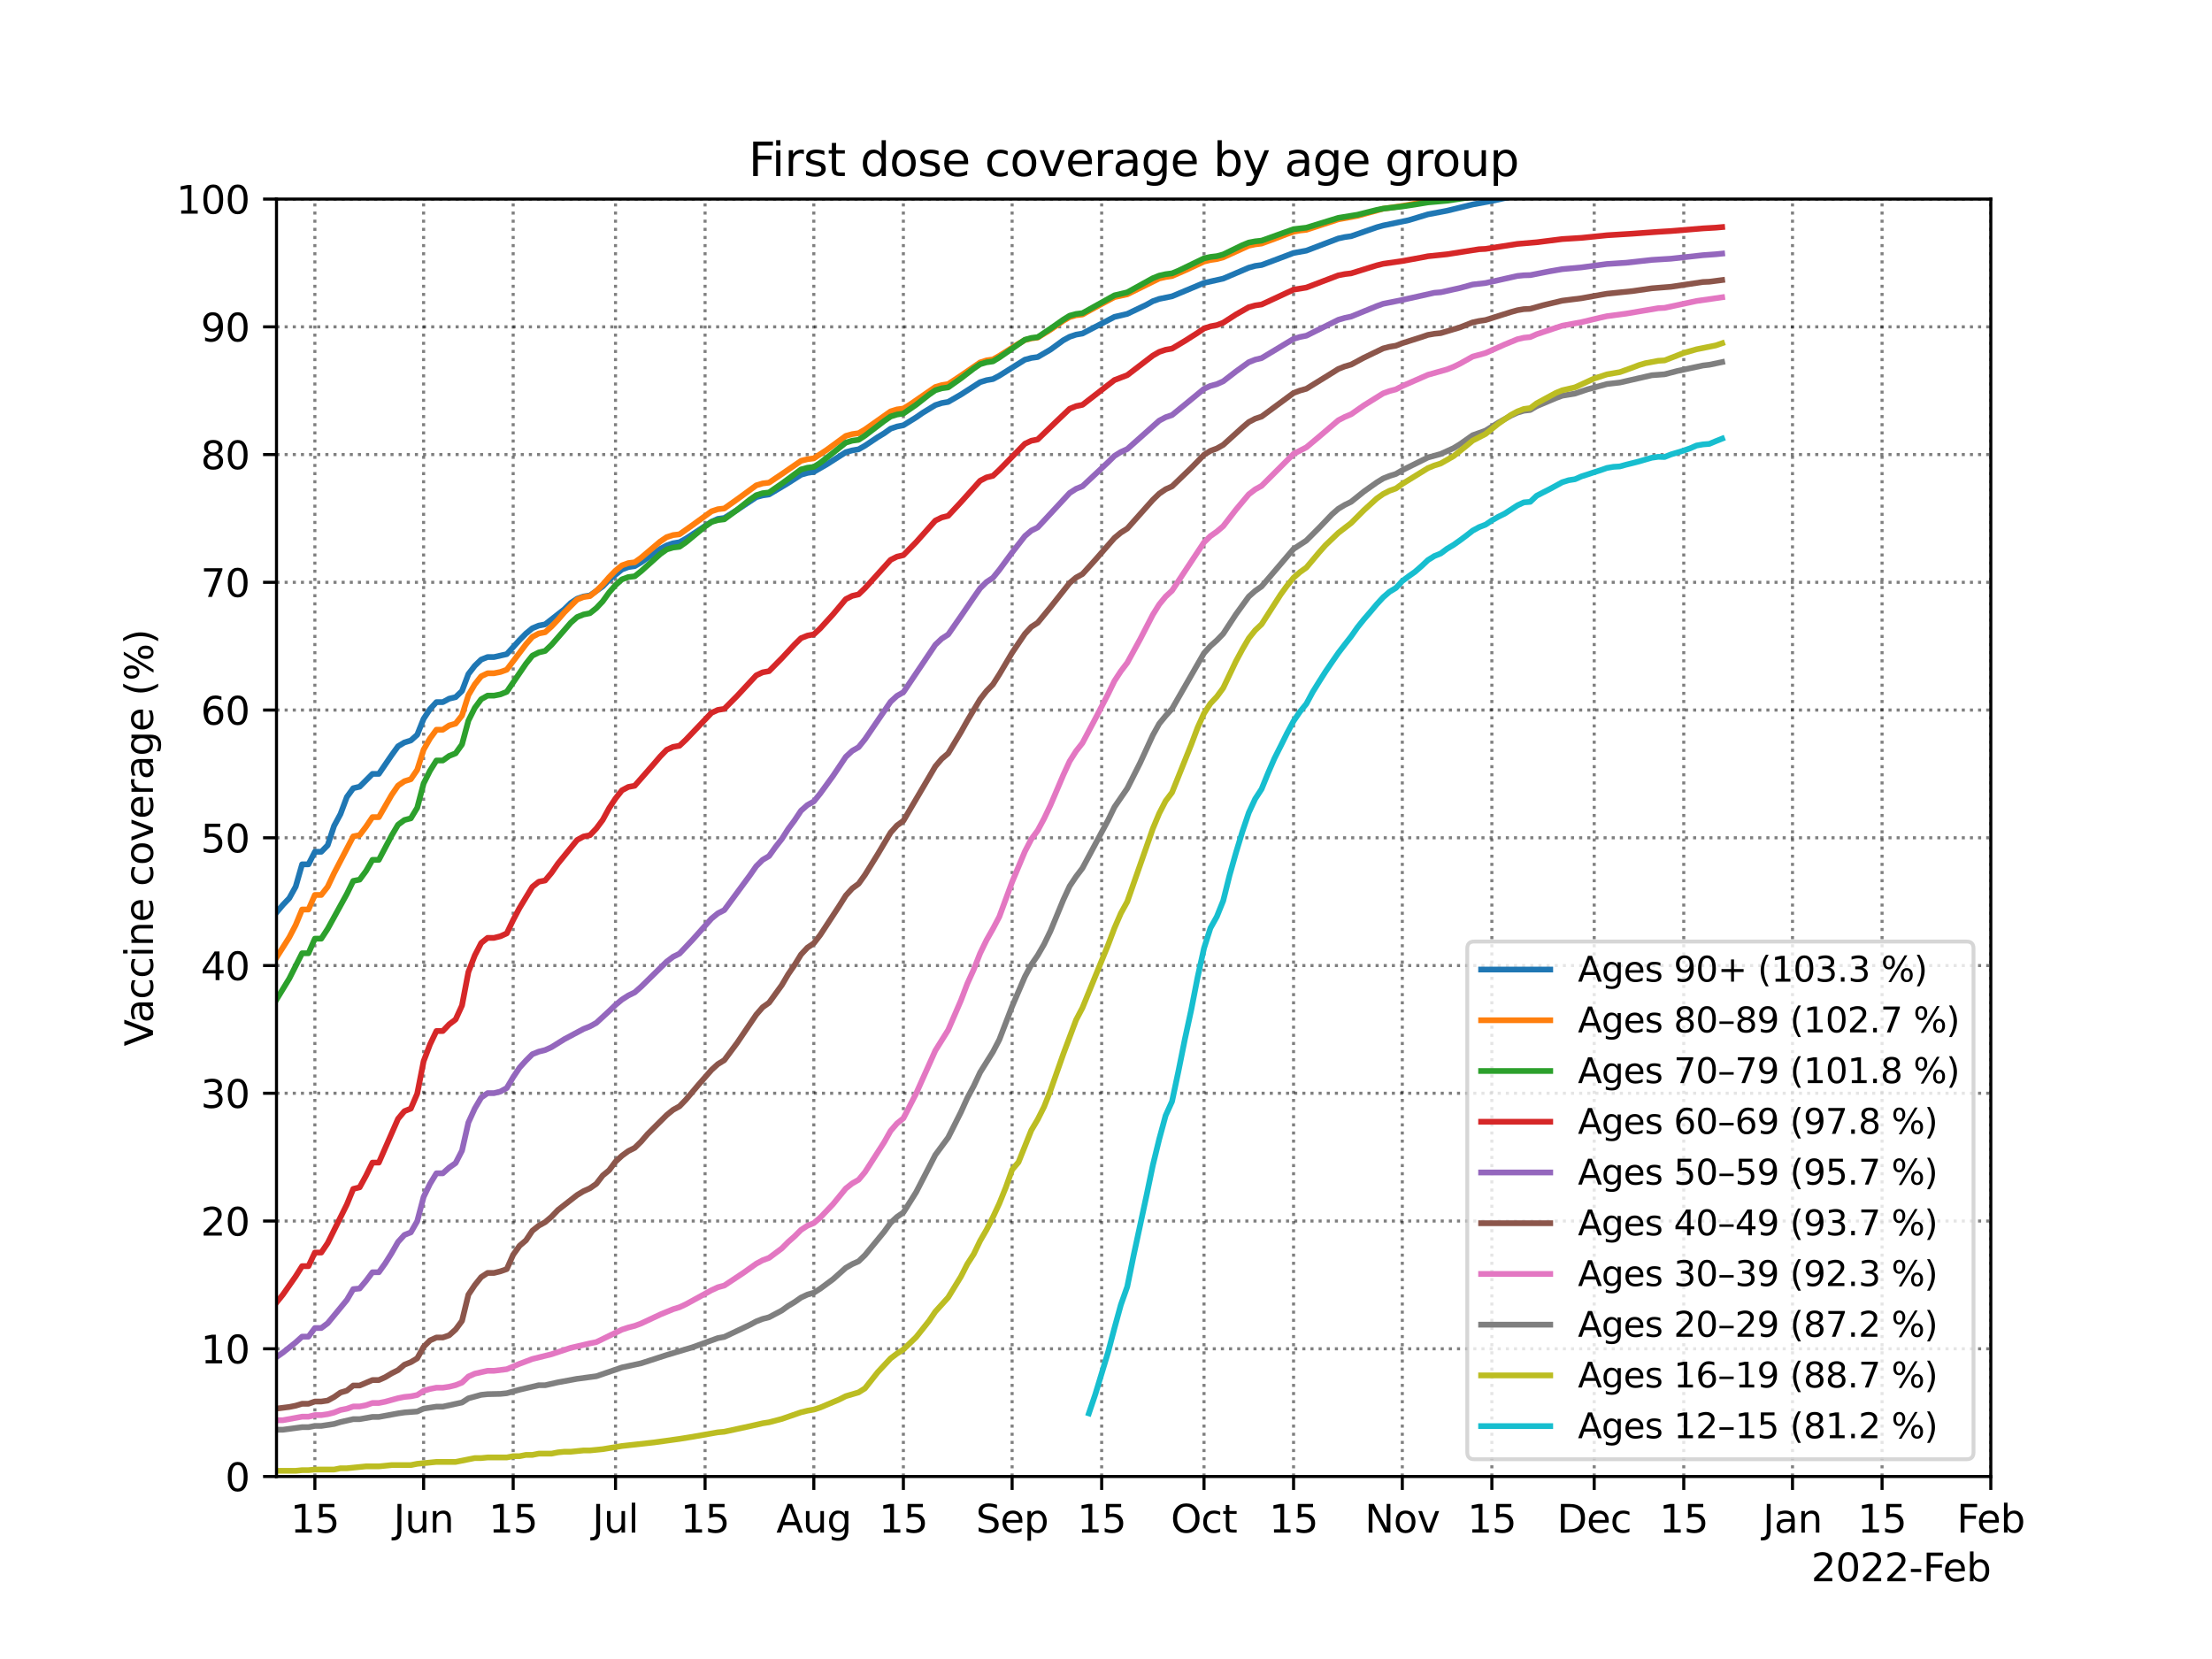 <?xml version="1.0" encoding="utf-8" standalone="no"?>
<!DOCTYPE svg PUBLIC "-//W3C//DTD SVG 1.1//EN"
  "http://www.w3.org/Graphics/SVG/1.1/DTD/svg11.dtd">
<svg xmlns:xlink="http://www.w3.org/1999/xlink" width="576pt" height="432pt" viewBox="0 0 576 432" xmlns="http://www.w3.org/2000/svg" version="1.1">
 <defs>
  <style type="text/css">*{stroke-linejoin: round; stroke-linecap: butt}</style>
 </defs>
 <g id="figure_1">
  <g id="patch_1">
   <path d="M 0 432 
L 576 432 
L 576 0 
L 0 0 
z
" style="fill: #ffffff"/>
  </g>
  <g id="axes_1">
   <g id="patch_2">
    <path d="M 72 384.48 
L 518.4 384.48 
L 518.4 51.84 
L 72 51.84 
z
" style="fill: #ffffff"/>
   </g>
   <g id="matplotlib.axis_1">
    <g id="xtick_1">
     <g id="line2d_1">
      <path d="M 81.994 384.48 
L 81.994 51.84 
" clip-path="url(#p5a74b07240)" style="fill: none; stroke-dasharray: 0.8,1.32; stroke-dashoffset: 0; stroke: #000000; stroke-opacity: 0.5; stroke-width: 0.8"/>
     </g>
     <g id="line2d_2">
      <defs>
       <path id="m4cb2d57394" d="M 0 0 
L 0 3.5 
" style="stroke: #000000; stroke-width: 0.8"/>
      </defs>
      <g>
       <use xlink:href="#m4cb2d57394" x="81.994" y="384.48" style="stroke: #000000; stroke-width: 0.8"/>
      </g>
     </g>
     <g id="text_1">
      <!-- 15 -->
      <g transform="translate(75.632 399.078)scale(0.1 -0.1)">
       <defs>
        <path id="DejaVuSans-31" d="M 794 531 
L 1825 531 
L 1825 4091 
L 703 3866 
L 703 4441 
L 1819 4666 
L 2450 4666 
L 2450 531 
L 3481 531 
L 3481 0 
L 794 0 
L 794 531 
z
" transform="scale(0.016)"/>
        <path id="DejaVuSans-35" d="M 691 4666 
L 3169 4666 
L 3169 4134 
L 1269 4134 
L 1269 2991 
Q 1406 3038 1543 3061 
Q 1681 3084 1819 3084 
Q 2600 3084 3056 2656 
Q 3513 2228 3513 1497 
Q 3513 744 3044 326 
Q 2575 -91 1722 -91 
Q 1428 -91 1123 -41 
Q 819 9 494 109 
L 494 744 
Q 775 591 1075 516 
Q 1375 441 1709 441 
Q 2250 441 2565 725 
Q 2881 1009 2881 1497 
Q 2881 1984 2565 2268 
Q 2250 2553 1709 2553 
Q 1456 2553 1204 2497 
Q 953 2441 691 2322 
L 691 4666 
z
" transform="scale(0.016)"/>
       </defs>
       <use xlink:href="#DejaVuSans-31"/>
       <use xlink:href="#DejaVuSans-35" x="63.623"/>
      </g>
     </g>
    </g>
    <g id="xtick_2">
     <g id="line2d_3">
      <path d="M 110.31 384.48 
L 110.31 51.84 
" clip-path="url(#p5a74b07240)" style="fill: none; stroke-dasharray: 0.8,1.32; stroke-dashoffset: 0; stroke: #000000; stroke-opacity: 0.5; stroke-width: 0.8"/>
     </g>
     <g id="line2d_4">
      <g>
       <use xlink:href="#m4cb2d57394" x="110.31" y="384.48" style="stroke: #000000; stroke-width: 0.8"/>
      </g>
     </g>
     <g id="text_2">
      <!-- Jun -->
      <g transform="translate(102.498 399.078)scale(0.1 -0.1)">
       <defs>
        <path id="DejaVuSans-4a" d="M 628 4666 
L 1259 4666 
L 1259 325 
Q 1259 -519 939 -900 
Q 619 -1281 -91 -1281 
L -331 -1281 
L -331 -750 
L -134 -750 
Q 284 -750 456 -515 
Q 628 -281 628 325 
L 628 4666 
z
" transform="scale(0.016)"/>
        <path id="DejaVuSans-75" d="M 544 1381 
L 544 3500 
L 1119 3500 
L 1119 1403 
Q 1119 906 1312 657 
Q 1506 409 1894 409 
Q 2359 409 2629 706 
Q 2900 1003 2900 1516 
L 2900 3500 
L 3475 3500 
L 3475 0 
L 2900 0 
L 2900 538 
Q 2691 219 2414 64 
Q 2138 -91 1772 -91 
Q 1169 -91 856 284 
Q 544 659 544 1381 
z
M 1991 3584 
L 1991 3584 
z
" transform="scale(0.016)"/>
        <path id="DejaVuSans-6e" d="M 3513 2113 
L 3513 0 
L 2938 0 
L 2938 2094 
Q 2938 2591 2744 2837 
Q 2550 3084 2163 3084 
Q 1697 3084 1428 2787 
Q 1159 2491 1159 1978 
L 1159 0 
L 581 0 
L 581 3500 
L 1159 3500 
L 1159 2956 
Q 1366 3272 1645 3428 
Q 1925 3584 2291 3584 
Q 2894 3584 3203 3211 
Q 3513 2838 3513 2113 
z
" transform="scale(0.016)"/>
       </defs>
       <use xlink:href="#DejaVuSans-4a"/>
       <use xlink:href="#DejaVuSans-75" x="29.492"/>
       <use xlink:href="#DejaVuSans-6e" x="92.871"/>
      </g>
     </g>
    </g>
    <g id="xtick_3">
     <g id="line2d_5">
      <path d="M 133.63 384.48 
L 133.63 51.84 
" clip-path="url(#p5a74b07240)" style="fill: none; stroke-dasharray: 0.8,1.32; stroke-dashoffset: 0; stroke: #000000; stroke-opacity: 0.5; stroke-width: 0.8"/>
     </g>
     <g id="line2d_6">
      <g>
       <use xlink:href="#m4cb2d57394" x="133.63" y="384.48" style="stroke: #000000; stroke-width: 0.8"/>
      </g>
     </g>
     <g id="text_3">
      <!-- 15 -->
      <g transform="translate(127.267 399.078)scale(0.1 -0.1)">
       <use xlink:href="#DejaVuSans-31"/>
       <use xlink:href="#DejaVuSans-35" x="63.623"/>
      </g>
     </g>
    </g>
    <g id="xtick_4">
     <g id="line2d_7">
      <path d="M 160.281 384.48 
L 160.281 51.84 
" clip-path="url(#p5a74b07240)" style="fill: none; stroke-dasharray: 0.8,1.32; stroke-dashoffset: 0; stroke: #000000; stroke-opacity: 0.5; stroke-width: 0.8"/>
     </g>
     <g id="line2d_8">
      <g>
       <use xlink:href="#m4cb2d57394" x="160.281" y="384.48" style="stroke: #000000; stroke-width: 0.8"/>
      </g>
     </g>
     <g id="text_4">
      <!-- Jul -->
      <g transform="translate(154.248 399.078)scale(0.1 -0.1)">
       <defs>
        <path id="DejaVuSans-6c" d="M 603 4863 
L 1178 4863 
L 1178 0 
L 603 0 
L 603 4863 
z
" transform="scale(0.016)"/>
       </defs>
       <use xlink:href="#DejaVuSans-4a"/>
       <use xlink:href="#DejaVuSans-75" x="29.492"/>
       <use xlink:href="#DejaVuSans-6c" x="92.871"/>
      </g>
     </g>
    </g>
    <g id="xtick_5">
     <g id="line2d_9">
      <path d="M 183.6 384.48 
L 183.6 51.84 
" clip-path="url(#p5a74b07240)" style="fill: none; stroke-dasharray: 0.8,1.32; stroke-dashoffset: 0; stroke: #000000; stroke-opacity: 0.5; stroke-width: 0.8"/>
     </g>
     <g id="line2d_10">
      <g>
       <use xlink:href="#m4cb2d57394" x="183.6" y="384.48" style="stroke: #000000; stroke-width: 0.8"/>
      </g>
     </g>
     <g id="text_5">
      <!-- 15 -->
      <g transform="translate(177.238 399.078)scale(0.1 -0.1)">
       <use xlink:href="#DejaVuSans-31"/>
       <use xlink:href="#DejaVuSans-35" x="63.623"/>
      </g>
     </g>
    </g>
    <g id="xtick_6">
     <g id="line2d_11">
      <path d="M 211.916 384.48 
L 211.916 51.84 
" clip-path="url(#p5a74b07240)" style="fill: none; stroke-dasharray: 0.8,1.32; stroke-dashoffset: 0; stroke: #000000; stroke-opacity: 0.5; stroke-width: 0.8"/>
     </g>
     <g id="line2d_12">
      <g>
       <use xlink:href="#m4cb2d57394" x="211.916" y="384.48" style="stroke: #000000; stroke-width: 0.8"/>
      </g>
     </g>
     <g id="text_6">
      <!-- Aug -->
      <g transform="translate(202.153 399.078)scale(0.1 -0.1)">
       <defs>
        <path id="DejaVuSans-41" d="M 2188 4044 
L 1331 1722 
L 3047 1722 
L 2188 4044 
z
M 1831 4666 
L 2547 4666 
L 4325 0 
L 3669 0 
L 3244 1197 
L 1141 1197 
L 716 0 
L 50 0 
L 1831 4666 
z
" transform="scale(0.016)"/>
        <path id="DejaVuSans-67" d="M 2906 1791 
Q 2906 2416 2648 2759 
Q 2391 3103 1925 3103 
Q 1463 3103 1205 2759 
Q 947 2416 947 1791 
Q 947 1169 1205 825 
Q 1463 481 1925 481 
Q 2391 481 2648 825 
Q 2906 1169 2906 1791 
z
M 3481 434 
Q 3481 -459 3084 -895 
Q 2688 -1331 1869 -1331 
Q 1566 -1331 1297 -1286 
Q 1028 -1241 775 -1147 
L 775 -588 
Q 1028 -725 1275 -790 
Q 1522 -856 1778 -856 
Q 2344 -856 2625 -561 
Q 2906 -266 2906 331 
L 2906 616 
Q 2728 306 2450 153 
Q 2172 0 1784 0 
Q 1141 0 747 490 
Q 353 981 353 1791 
Q 353 2603 747 3093 
Q 1141 3584 1784 3584 
Q 2172 3584 2450 3431 
Q 2728 3278 2906 2969 
L 2906 3500 
L 3481 3500 
L 3481 434 
z
" transform="scale(0.016)"/>
       </defs>
       <use xlink:href="#DejaVuSans-41"/>
       <use xlink:href="#DejaVuSans-75" x="68.408"/>
       <use xlink:href="#DejaVuSans-67" x="131.787"/>
      </g>
     </g>
    </g>
    <g id="xtick_7">
     <g id="line2d_13">
      <path d="M 235.236 384.48 
L 235.236 51.84 
" clip-path="url(#p5a74b07240)" style="fill: none; stroke-dasharray: 0.8,1.32; stroke-dashoffset: 0; stroke: #000000; stroke-opacity: 0.5; stroke-width: 0.8"/>
     </g>
     <g id="line2d_14">
      <g>
       <use xlink:href="#m4cb2d57394" x="235.236" y="384.48" style="stroke: #000000; stroke-width: 0.8"/>
      </g>
     </g>
     <g id="text_7">
      <!-- 15 -->
      <g transform="translate(228.873 399.078)scale(0.1 -0.1)">
       <use xlink:href="#DejaVuSans-31"/>
       <use xlink:href="#DejaVuSans-35" x="63.623"/>
      </g>
     </g>
    </g>
    <g id="xtick_8">
     <g id="line2d_15">
      <path d="M 263.552 384.48 
L 263.552 51.84 
" clip-path="url(#p5a74b07240)" style="fill: none; stroke-dasharray: 0.8,1.32; stroke-dashoffset: 0; stroke: #000000; stroke-opacity: 0.5; stroke-width: 0.8"/>
     </g>
     <g id="line2d_16">
      <g>
       <use xlink:href="#m4cb2d57394" x="263.552" y="384.48" style="stroke: #000000; stroke-width: 0.8"/>
      </g>
     </g>
     <g id="text_8">
      <!-- Sep -->
      <g transform="translate(254.127 399.078)scale(0.1 -0.1)">
       <defs>
        <path id="DejaVuSans-53" d="M 3425 4513 
L 3425 3897 
Q 3066 4069 2747 4153 
Q 2428 4238 2131 4238 
Q 1616 4238 1336 4038 
Q 1056 3838 1056 3469 
Q 1056 3159 1242 3001 
Q 1428 2844 1947 2747 
L 2328 2669 
Q 3034 2534 3370 2195 
Q 3706 1856 3706 1288 
Q 3706 609 3251 259 
Q 2797 -91 1919 -91 
Q 1588 -91 1214 -16 
Q 841 59 441 206 
L 441 856 
Q 825 641 1194 531 
Q 1563 422 1919 422 
Q 2459 422 2753 634 
Q 3047 847 3047 1241 
Q 3047 1584 2836 1778 
Q 2625 1972 2144 2069 
L 1759 2144 
Q 1053 2284 737 2584 
Q 422 2884 422 3419 
Q 422 4038 858 4394 
Q 1294 4750 2059 4750 
Q 2388 4750 2728 4690 
Q 3069 4631 3425 4513 
z
" transform="scale(0.016)"/>
        <path id="DejaVuSans-65" d="M 3597 1894 
L 3597 1613 
L 953 1613 
Q 991 1019 1311 708 
Q 1631 397 2203 397 
Q 2534 397 2845 478 
Q 3156 559 3463 722 
L 3463 178 
Q 3153 47 2828 -22 
Q 2503 -91 2169 -91 
Q 1331 -91 842 396 
Q 353 884 353 1716 
Q 353 2575 817 3079 
Q 1281 3584 2069 3584 
Q 2775 3584 3186 3129 
Q 3597 2675 3597 1894 
z
M 3022 2063 
Q 3016 2534 2758 2815 
Q 2500 3097 2075 3097 
Q 1594 3097 1305 2825 
Q 1016 2553 972 2059 
L 3022 2063 
z
" transform="scale(0.016)"/>
        <path id="DejaVuSans-70" d="M 1159 525 
L 1159 -1331 
L 581 -1331 
L 581 3500 
L 1159 3500 
L 1159 2969 
Q 1341 3281 1617 3432 
Q 1894 3584 2278 3584 
Q 2916 3584 3314 3078 
Q 3713 2572 3713 1747 
Q 3713 922 3314 415 
Q 2916 -91 2278 -91 
Q 1894 -91 1617 61 
Q 1341 213 1159 525 
z
M 3116 1747 
Q 3116 2381 2855 2742 
Q 2594 3103 2138 3103 
Q 1681 3103 1420 2742 
Q 1159 2381 1159 1747 
Q 1159 1113 1420 752 
Q 1681 391 2138 391 
Q 2594 391 2855 752 
Q 3116 1113 3116 1747 
z
" transform="scale(0.016)"/>
       </defs>
       <use xlink:href="#DejaVuSans-53"/>
       <use xlink:href="#DejaVuSans-65" x="63.477"/>
       <use xlink:href="#DejaVuSans-70" x="125"/>
      </g>
     </g>
    </g>
    <g id="xtick_9">
     <g id="line2d_17">
      <path d="M 286.872 384.48 
L 286.872 51.84 
" clip-path="url(#p5a74b07240)" style="fill: none; stroke-dasharray: 0.8,1.32; stroke-dashoffset: 0; stroke: #000000; stroke-opacity: 0.5; stroke-width: 0.8"/>
     </g>
     <g id="line2d_18">
      <g>
       <use xlink:href="#m4cb2d57394" x="286.872" y="384.48" style="stroke: #000000; stroke-width: 0.8"/>
      </g>
     </g>
     <g id="text_9">
      <!-- 15 -->
      <g transform="translate(280.509 399.078)scale(0.1 -0.1)">
       <use xlink:href="#DejaVuSans-31"/>
       <use xlink:href="#DejaVuSans-35" x="63.623"/>
      </g>
     </g>
    </g>
    <g id="xtick_10">
     <g id="line2d_19">
      <path d="M 313.522 384.48 
L 313.522 51.84 
" clip-path="url(#p5a74b07240)" style="fill: none; stroke-dasharray: 0.8,1.32; stroke-dashoffset: 0; stroke: #000000; stroke-opacity: 0.5; stroke-width: 0.8"/>
     </g>
     <g id="line2d_20">
      <g>
       <use xlink:href="#m4cb2d57394" x="313.522" y="384.48" style="stroke: #000000; stroke-width: 0.8"/>
      </g>
     </g>
     <g id="text_10">
      <!-- Oct -->
      <g transform="translate(304.877 399.078)scale(0.1 -0.1)">
       <defs>
        <path id="DejaVuSans-4f" d="M 2522 4238 
Q 1834 4238 1429 3725 
Q 1025 3213 1025 2328 
Q 1025 1447 1429 934 
Q 1834 422 2522 422 
Q 3209 422 3611 934 
Q 4013 1447 4013 2328 
Q 4013 3213 3611 3725 
Q 3209 4238 2522 4238 
z
M 2522 4750 
Q 3503 4750 4090 4092 
Q 4678 3434 4678 2328 
Q 4678 1225 4090 567 
Q 3503 -91 2522 -91 
Q 1538 -91 948 565 
Q 359 1222 359 2328 
Q 359 3434 948 4092 
Q 1538 4750 2522 4750 
z
" transform="scale(0.016)"/>
        <path id="DejaVuSans-63" d="M 3122 3366 
L 3122 2828 
Q 2878 2963 2633 3030 
Q 2388 3097 2138 3097 
Q 1578 3097 1268 2742 
Q 959 2388 959 1747 
Q 959 1106 1268 751 
Q 1578 397 2138 397 
Q 2388 397 2633 464 
Q 2878 531 3122 666 
L 3122 134 
Q 2881 22 2623 -34 
Q 2366 -91 2075 -91 
Q 1284 -91 818 406 
Q 353 903 353 1747 
Q 353 2603 823 3093 
Q 1294 3584 2113 3584 
Q 2378 3584 2631 3529 
Q 2884 3475 3122 3366 
z
" transform="scale(0.016)"/>
        <path id="DejaVuSans-74" d="M 1172 4494 
L 1172 3500 
L 2356 3500 
L 2356 3053 
L 1172 3053 
L 1172 1153 
Q 1172 725 1289 603 
Q 1406 481 1766 481 
L 2356 481 
L 2356 0 
L 1766 0 
Q 1100 0 847 248 
Q 594 497 594 1153 
L 594 3053 
L 172 3053 
L 172 3500 
L 594 3500 
L 594 4494 
L 1172 4494 
z
" transform="scale(0.016)"/>
       </defs>
       <use xlink:href="#DejaVuSans-4f"/>
       <use xlink:href="#DejaVuSans-63" x="78.711"/>
       <use xlink:href="#DejaVuSans-74" x="133.691"/>
      </g>
     </g>
    </g>
    <g id="xtick_11">
     <g id="line2d_21">
      <path d="M 336.842 384.48 
L 336.842 51.84 
" clip-path="url(#p5a74b07240)" style="fill: none; stroke-dasharray: 0.8,1.32; stroke-dashoffset: 0; stroke: #000000; stroke-opacity: 0.5; stroke-width: 0.8"/>
     </g>
     <g id="line2d_22">
      <g>
       <use xlink:href="#m4cb2d57394" x="336.842" y="384.48" style="stroke: #000000; stroke-width: 0.8"/>
      </g>
     </g>
     <g id="text_11">
      <!-- 15 -->
      <g transform="translate(330.479 399.078)scale(0.1 -0.1)">
       <use xlink:href="#DejaVuSans-31"/>
       <use xlink:href="#DejaVuSans-35" x="63.623"/>
      </g>
     </g>
    </g>
    <g id="xtick_12">
     <g id="line2d_23">
      <path d="M 365.158 384.48 
L 365.158 51.84 
" clip-path="url(#p5a74b07240)" style="fill: none; stroke-dasharray: 0.8,1.32; stroke-dashoffset: 0; stroke: #000000; stroke-opacity: 0.5; stroke-width: 0.8"/>
     </g>
     <g id="line2d_24">
      <g>
       <use xlink:href="#m4cb2d57394" x="365.158" y="384.48" style="stroke: #000000; stroke-width: 0.8"/>
      </g>
     </g>
     <g id="text_12">
      <!-- Nov -->
      <g transform="translate(355.399 399.078)scale(0.1 -0.1)">
       <defs>
        <path id="DejaVuSans-4e" d="M 628 4666 
L 1478 4666 
L 3547 763 
L 3547 4666 
L 4159 4666 
L 4159 0 
L 3309 0 
L 1241 3903 
L 1241 0 
L 628 0 
L 628 4666 
z
" transform="scale(0.016)"/>
        <path id="DejaVuSans-6f" d="M 1959 3097 
Q 1497 3097 1228 2736 
Q 959 2375 959 1747 
Q 959 1119 1226 758 
Q 1494 397 1959 397 
Q 2419 397 2687 759 
Q 2956 1122 2956 1747 
Q 2956 2369 2687 2733 
Q 2419 3097 1959 3097 
z
M 1959 3584 
Q 2709 3584 3137 3096 
Q 3566 2609 3566 1747 
Q 3566 888 3137 398 
Q 2709 -91 1959 -91 
Q 1206 -91 779 398 
Q 353 888 353 1747 
Q 353 2609 779 3096 
Q 1206 3584 1959 3584 
z
" transform="scale(0.016)"/>
        <path id="DejaVuSans-76" d="M 191 3500 
L 800 3500 
L 1894 563 
L 2988 3500 
L 3597 3500 
L 2284 0 
L 1503 0 
L 191 3500 
z
" transform="scale(0.016)"/>
       </defs>
       <use xlink:href="#DejaVuSans-4e"/>
       <use xlink:href="#DejaVuSans-6f" x="74.805"/>
       <use xlink:href="#DejaVuSans-76" x="135.986"/>
      </g>
     </g>
    </g>
    <g id="xtick_13">
     <g id="line2d_25">
      <path d="M 388.478 384.48 
L 388.478 51.84 
" clip-path="url(#p5a74b07240)" style="fill: none; stroke-dasharray: 0.8,1.32; stroke-dashoffset: 0; stroke: #000000; stroke-opacity: 0.5; stroke-width: 0.8"/>
     </g>
     <g id="line2d_26">
      <g>
       <use xlink:href="#m4cb2d57394" x="388.478" y="384.48" style="stroke: #000000; stroke-width: 0.8"/>
      </g>
     </g>
     <g id="text_13">
      <!-- 15 -->
      <g transform="translate(382.115 399.078)scale(0.1 -0.1)">
       <use xlink:href="#DejaVuSans-31"/>
       <use xlink:href="#DejaVuSans-35" x="63.623"/>
      </g>
     </g>
    </g>
    <g id="xtick_14">
     <g id="line2d_27">
      <path d="M 415.128 384.48 
L 415.128 51.84 
" clip-path="url(#p5a74b07240)" style="fill: none; stroke-dasharray: 0.8,1.32; stroke-dashoffset: 0; stroke: #000000; stroke-opacity: 0.5; stroke-width: 0.8"/>
     </g>
     <g id="line2d_28">
      <g>
       <use xlink:href="#m4cb2d57394" x="415.128" y="384.48" style="stroke: #000000; stroke-width: 0.8"/>
      </g>
     </g>
     <g id="text_14">
      <!-- Dec -->
      <g transform="translate(405.453 399.078)scale(0.1 -0.1)">
       <defs>
        <path id="DejaVuSans-44" d="M 1259 4147 
L 1259 519 
L 2022 519 
Q 2988 519 3436 956 
Q 3884 1394 3884 2338 
Q 3884 3275 3436 3711 
Q 2988 4147 2022 4147 
L 1259 4147 
z
M 628 4666 
L 1925 4666 
Q 3281 4666 3915 4102 
Q 4550 3538 4550 2338 
Q 4550 1131 3912 565 
Q 3275 0 1925 0 
L 628 0 
L 628 4666 
z
" transform="scale(0.016)"/>
       </defs>
       <use xlink:href="#DejaVuSans-44"/>
       <use xlink:href="#DejaVuSans-65" x="77.002"/>
       <use xlink:href="#DejaVuSans-63" x="138.525"/>
      </g>
     </g>
    </g>
    <g id="xtick_15">
     <g id="line2d_29">
      <path d="M 438.448 384.48 
L 438.448 51.84 
" clip-path="url(#p5a74b07240)" style="fill: none; stroke-dasharray: 0.8,1.32; stroke-dashoffset: 0; stroke: #000000; stroke-opacity: 0.5; stroke-width: 0.8"/>
     </g>
     <g id="line2d_30">
      <g>
       <use xlink:href="#m4cb2d57394" x="438.448" y="384.48" style="stroke: #000000; stroke-width: 0.8"/>
      </g>
     </g>
     <g id="text_15">
      <!-- 15 -->
      <g transform="translate(432.085 399.078)scale(0.1 -0.1)">
       <use xlink:href="#DejaVuSans-31"/>
       <use xlink:href="#DejaVuSans-35" x="63.623"/>
      </g>
     </g>
    </g>
    <g id="xtick_16">
     <g id="line2d_31">
      <path d="M 466.764 384.48 
L 466.764 51.84 
" clip-path="url(#p5a74b07240)" style="fill: none; stroke-dasharray: 0.8,1.32; stroke-dashoffset: 0; stroke: #000000; stroke-opacity: 0.5; stroke-width: 0.8"/>
     </g>
     <g id="line2d_32">
      <g>
       <use xlink:href="#m4cb2d57394" x="466.764" y="384.48" style="stroke: #000000; stroke-width: 0.8"/>
      </g>
     </g>
     <g id="text_16">
      <!-- Jan -->
      <g transform="translate(459.056 399.078)scale(0.1 -0.1)">
       <defs>
        <path id="DejaVuSans-61" d="M 2194 1759 
Q 1497 1759 1228 1600 
Q 959 1441 959 1056 
Q 959 750 1161 570 
Q 1363 391 1709 391 
Q 2188 391 2477 730 
Q 2766 1069 2766 1631 
L 2766 1759 
L 2194 1759 
z
M 3341 1997 
L 3341 0 
L 2766 0 
L 2766 531 
Q 2569 213 2275 61 
Q 1981 -91 1556 -91 
Q 1019 -91 701 211 
Q 384 513 384 1019 
Q 384 1609 779 1909 
Q 1175 2209 1959 2209 
L 2766 2209 
L 2766 2266 
Q 2766 2663 2505 2880 
Q 2244 3097 1772 3097 
Q 1472 3097 1187 3025 
Q 903 2953 641 2809 
L 641 3341 
Q 956 3463 1253 3523 
Q 1550 3584 1831 3584 
Q 2591 3584 2966 3190 
Q 3341 2797 3341 1997 
z
" transform="scale(0.016)"/>
       </defs>
       <use xlink:href="#DejaVuSans-4a"/>
       <use xlink:href="#DejaVuSans-61" x="29.492"/>
       <use xlink:href="#DejaVuSans-6e" x="90.771"/>
      </g>
     </g>
    </g>
    <g id="xtick_17">
     <g id="line2d_33">
      <path d="M 490.084 384.48 
L 490.084 51.84 
" clip-path="url(#p5a74b07240)" style="fill: none; stroke-dasharray: 0.8,1.32; stroke-dashoffset: 0; stroke: #000000; stroke-opacity: 0.5; stroke-width: 0.8"/>
     </g>
     <g id="line2d_34">
      <g>
       <use xlink:href="#m4cb2d57394" x="490.084" y="384.48" style="stroke: #000000; stroke-width: 0.8"/>
      </g>
     </g>
     <g id="text_17">
      <!-- 15 -->
      <g transform="translate(483.721 399.078)scale(0.1 -0.1)">
       <use xlink:href="#DejaVuSans-31"/>
       <use xlink:href="#DejaVuSans-35" x="63.623"/>
      </g>
     </g>
    </g>
    <g id="xtick_18">
     <g id="line2d_35">
      <path d="M 518.4 384.48 
L 518.4 51.84 
" clip-path="url(#p5a74b07240)" style="fill: none; stroke-dasharray: 0.8,1.32; stroke-dashoffset: 0; stroke: #000000; stroke-opacity: 0.5; stroke-width: 0.8"/>
     </g>
     <g id="line2d_36">
      <g>
       <use xlink:href="#m4cb2d57394" x="518.4" y="384.48" style="stroke: #000000; stroke-width: 0.8"/>
      </g>
     </g>
     <g id="text_18">
      <!-- Feb -->
      <g transform="translate(509.548 399.078)scale(0.1 -0.1)">
       <defs>
        <path id="DejaVuSans-46" d="M 628 4666 
L 3309 4666 
L 3309 4134 
L 1259 4134 
L 1259 2759 
L 3109 2759 
L 3109 2228 
L 1259 2228 
L 1259 0 
L 628 0 
L 628 4666 
z
" transform="scale(0.016)"/>
        <path id="DejaVuSans-62" d="M 3116 1747 
Q 3116 2381 2855 2742 
Q 2594 3103 2138 3103 
Q 1681 3103 1420 2742 
Q 1159 2381 1159 1747 
Q 1159 1113 1420 752 
Q 1681 391 2138 391 
Q 2594 391 2855 752 
Q 3116 1113 3116 1747 
z
M 1159 2969 
Q 1341 3281 1617 3432 
Q 1894 3584 2278 3584 
Q 2916 3584 3314 3078 
Q 3713 2572 3713 1747 
Q 3713 922 3314 415 
Q 2916 -91 2278 -91 
Q 1894 -91 1617 61 
Q 1341 213 1159 525 
L 1159 0 
L 581 0 
L 581 4863 
L 1159 4863 
L 1159 2969 
z
" transform="scale(0.016)"/>
       </defs>
       <use xlink:href="#DejaVuSans-46"/>
       <use xlink:href="#DejaVuSans-65" x="52.02"/>
       <use xlink:href="#DejaVuSans-62" x="113.543"/>
      </g>
     </g>
    </g>
    <g id="text_19">
     <!-- 2022-Feb -->
     <g transform="translate(471.639 411.757)scale(0.1 -0.1)">
      <defs>
       <path id="DejaVuSans-32" d="M 1228 531 
L 3431 531 
L 3431 0 
L 469 0 
L 469 531 
Q 828 903 1448 1529 
Q 2069 2156 2228 2338 
Q 2531 2678 2651 2914 
Q 2772 3150 2772 3378 
Q 2772 3750 2511 3984 
Q 2250 4219 1831 4219 
Q 1534 4219 1204 4116 
Q 875 4013 500 3803 
L 500 4441 
Q 881 4594 1212 4672 
Q 1544 4750 1819 4750 
Q 2544 4750 2975 4387 
Q 3406 4025 3406 3419 
Q 3406 3131 3298 2873 
Q 3191 2616 2906 2266 
Q 2828 2175 2409 1742 
Q 1991 1309 1228 531 
z
" transform="scale(0.016)"/>
       <path id="DejaVuSans-30" d="M 2034 4250 
Q 1547 4250 1301 3770 
Q 1056 3291 1056 2328 
Q 1056 1369 1301 889 
Q 1547 409 2034 409 
Q 2525 409 2770 889 
Q 3016 1369 3016 2328 
Q 3016 3291 2770 3770 
Q 2525 4250 2034 4250 
z
M 2034 4750 
Q 2819 4750 3233 4129 
Q 3647 3509 3647 2328 
Q 3647 1150 3233 529 
Q 2819 -91 2034 -91 
Q 1250 -91 836 529 
Q 422 1150 422 2328 
Q 422 3509 836 4129 
Q 1250 4750 2034 4750 
z
" transform="scale(0.016)"/>
       <path id="DejaVuSans-2d" d="M 313 2009 
L 1997 2009 
L 1997 1497 
L 313 1497 
L 313 2009 
z
" transform="scale(0.016)"/>
      </defs>
      <use xlink:href="#DejaVuSans-32"/>
      <use xlink:href="#DejaVuSans-30" x="63.623"/>
      <use xlink:href="#DejaVuSans-32" x="127.246"/>
      <use xlink:href="#DejaVuSans-32" x="190.869"/>
      <use xlink:href="#DejaVuSans-2d" x="254.492"/>
      <use xlink:href="#DejaVuSans-46" x="290.576"/>
      <use xlink:href="#DejaVuSans-65" x="342.596"/>
      <use xlink:href="#DejaVuSans-62" x="404.119"/>
     </g>
    </g>
   </g>
   <g id="matplotlib.axis_2">
    <g id="ytick_1">
     <g id="line2d_37">
      <path d="M 72 384.48 
L 518.4 384.48 
" clip-path="url(#p5a74b07240)" style="fill: none; stroke-dasharray: 0.8,1.32; stroke-dashoffset: 0; stroke: #000000; stroke-opacity: 0.5; stroke-width: 0.8"/>
     </g>
     <g id="line2d_38">
      <defs>
       <path id="mdd90f6fa47" d="M 0 0 
L -3.5 0 
" style="stroke: #000000; stroke-width: 0.8"/>
      </defs>
      <g>
       <use xlink:href="#mdd90f6fa47" x="72" y="384.48" style="stroke: #000000; stroke-width: 0.8"/>
      </g>
     </g>
     <g id="text_20">
      <!-- 0 -->
      <g transform="translate(58.638 388.279)scale(0.1 -0.1)">
       <use xlink:href="#DejaVuSans-30"/>
      </g>
     </g>
    </g>
    <g id="ytick_2">
     <g id="line2d_39">
      <path d="M 72 351.216 
L 518.4 351.216 
" clip-path="url(#p5a74b07240)" style="fill: none; stroke-dasharray: 0.8,1.32; stroke-dashoffset: 0; stroke: #000000; stroke-opacity: 0.5; stroke-width: 0.8"/>
     </g>
     <g id="line2d_40">
      <g>
       <use xlink:href="#mdd90f6fa47" x="72" y="351.216" style="stroke: #000000; stroke-width: 0.8"/>
      </g>
     </g>
     <g id="text_21">
      <!-- 10 -->
      <g transform="translate(52.275 355.015)scale(0.1 -0.1)">
       <use xlink:href="#DejaVuSans-31"/>
       <use xlink:href="#DejaVuSans-30" x="63.623"/>
      </g>
     </g>
    </g>
    <g id="ytick_3">
     <g id="line2d_41">
      <path d="M 72 317.952 
L 518.4 317.952 
" clip-path="url(#p5a74b07240)" style="fill: none; stroke-dasharray: 0.8,1.32; stroke-dashoffset: 0; stroke: #000000; stroke-opacity: 0.5; stroke-width: 0.8"/>
     </g>
     <g id="line2d_42">
      <g>
       <use xlink:href="#mdd90f6fa47" x="72" y="317.952" style="stroke: #000000; stroke-width: 0.8"/>
      </g>
     </g>
     <g id="text_22">
      <!-- 20 -->
      <g transform="translate(52.275 321.751)scale(0.1 -0.1)">
       <use xlink:href="#DejaVuSans-32"/>
       <use xlink:href="#DejaVuSans-30" x="63.623"/>
      </g>
     </g>
    </g>
    <g id="ytick_4">
     <g id="line2d_43">
      <path d="M 72 284.688 
L 518.4 284.688 
" clip-path="url(#p5a74b07240)" style="fill: none; stroke-dasharray: 0.8,1.32; stroke-dashoffset: 0; stroke: #000000; stroke-opacity: 0.5; stroke-width: 0.8"/>
     </g>
     <g id="line2d_44">
      <g>
       <use xlink:href="#mdd90f6fa47" x="72" y="284.688" style="stroke: #000000; stroke-width: 0.8"/>
      </g>
     </g>
     <g id="text_23">
      <!-- 30 -->
      <g transform="translate(52.275 288.487)scale(0.1 -0.1)">
       <defs>
        <path id="DejaVuSans-33" d="M 2597 2516 
Q 3050 2419 3304 2112 
Q 3559 1806 3559 1356 
Q 3559 666 3084 287 
Q 2609 -91 1734 -91 
Q 1441 -91 1130 -33 
Q 819 25 488 141 
L 488 750 
Q 750 597 1062 519 
Q 1375 441 1716 441 
Q 2309 441 2620 675 
Q 2931 909 2931 1356 
Q 2931 1769 2642 2001 
Q 2353 2234 1838 2234 
L 1294 2234 
L 1294 2753 
L 1863 2753 
Q 2328 2753 2575 2939 
Q 2822 3125 2822 3475 
Q 2822 3834 2567 4026 
Q 2313 4219 1838 4219 
Q 1578 4219 1281 4162 
Q 984 4106 628 3988 
L 628 4550 
Q 988 4650 1302 4700 
Q 1616 4750 1894 4750 
Q 2613 4750 3031 4423 
Q 3450 4097 3450 3541 
Q 3450 3153 3228 2886 
Q 3006 2619 2597 2516 
z
" transform="scale(0.016)"/>
       </defs>
       <use xlink:href="#DejaVuSans-33"/>
       <use xlink:href="#DejaVuSans-30" x="63.623"/>
      </g>
     </g>
    </g>
    <g id="ytick_5">
     <g id="line2d_45">
      <path d="M 72 251.424 
L 518.4 251.424 
" clip-path="url(#p5a74b07240)" style="fill: none; stroke-dasharray: 0.8,1.32; stroke-dashoffset: 0; stroke: #000000; stroke-opacity: 0.5; stroke-width: 0.8"/>
     </g>
     <g id="line2d_46">
      <g>
       <use xlink:href="#mdd90f6fa47" x="72" y="251.424" style="stroke: #000000; stroke-width: 0.8"/>
      </g>
     </g>
     <g id="text_24">
      <!-- 40 -->
      <g transform="translate(52.275 255.223)scale(0.1 -0.1)">
       <defs>
        <path id="DejaVuSans-34" d="M 2419 4116 
L 825 1625 
L 2419 1625 
L 2419 4116 
z
M 2253 4666 
L 3047 4666 
L 3047 1625 
L 3713 1625 
L 3713 1100 
L 3047 1100 
L 3047 0 
L 2419 0 
L 2419 1100 
L 313 1100 
L 313 1709 
L 2253 4666 
z
" transform="scale(0.016)"/>
       </defs>
       <use xlink:href="#DejaVuSans-34"/>
       <use xlink:href="#DejaVuSans-30" x="63.623"/>
      </g>
     </g>
    </g>
    <g id="ytick_6">
     <g id="line2d_47">
      <path d="M 72 218.16 
L 518.4 218.16 
" clip-path="url(#p5a74b07240)" style="fill: none; stroke-dasharray: 0.8,1.32; stroke-dashoffset: 0; stroke: #000000; stroke-opacity: 0.5; stroke-width: 0.8"/>
     </g>
     <g id="line2d_48">
      <g>
       <use xlink:href="#mdd90f6fa47" x="72" y="218.16" style="stroke: #000000; stroke-width: 0.8"/>
      </g>
     </g>
     <g id="text_25">
      <!-- 50 -->
      <g transform="translate(52.275 221.959)scale(0.1 -0.1)">
       <use xlink:href="#DejaVuSans-35"/>
       <use xlink:href="#DejaVuSans-30" x="63.623"/>
      </g>
     </g>
    </g>
    <g id="ytick_7">
     <g id="line2d_49">
      <path d="M 72 184.896 
L 518.4 184.896 
" clip-path="url(#p5a74b07240)" style="fill: none; stroke-dasharray: 0.8,1.32; stroke-dashoffset: 0; stroke: #000000; stroke-opacity: 0.5; stroke-width: 0.8"/>
     </g>
     <g id="line2d_50">
      <g>
       <use xlink:href="#mdd90f6fa47" x="72" y="184.896" style="stroke: #000000; stroke-width: 0.8"/>
      </g>
     </g>
     <g id="text_26">
      <!-- 60 -->
      <g transform="translate(52.275 188.695)scale(0.1 -0.1)">
       <defs>
        <path id="DejaVuSans-36" d="M 2113 2584 
Q 1688 2584 1439 2293 
Q 1191 2003 1191 1497 
Q 1191 994 1439 701 
Q 1688 409 2113 409 
Q 2538 409 2786 701 
Q 3034 994 3034 1497 
Q 3034 2003 2786 2293 
Q 2538 2584 2113 2584 
z
M 3366 4563 
L 3366 3988 
Q 3128 4100 2886 4159 
Q 2644 4219 2406 4219 
Q 1781 4219 1451 3797 
Q 1122 3375 1075 2522 
Q 1259 2794 1537 2939 
Q 1816 3084 2150 3084 
Q 2853 3084 3261 2657 
Q 3669 2231 3669 1497 
Q 3669 778 3244 343 
Q 2819 -91 2113 -91 
Q 1303 -91 875 529 
Q 447 1150 447 2328 
Q 447 3434 972 4092 
Q 1497 4750 2381 4750 
Q 2619 4750 2861 4703 
Q 3103 4656 3366 4563 
z
" transform="scale(0.016)"/>
       </defs>
       <use xlink:href="#DejaVuSans-36"/>
       <use xlink:href="#DejaVuSans-30" x="63.623"/>
      </g>
     </g>
    </g>
    <g id="ytick_8">
     <g id="line2d_51">
      <path d="M 72 151.632 
L 518.4 151.632 
" clip-path="url(#p5a74b07240)" style="fill: none; stroke-dasharray: 0.8,1.32; stroke-dashoffset: 0; stroke: #000000; stroke-opacity: 0.5; stroke-width: 0.8"/>
     </g>
     <g id="line2d_52">
      <g>
       <use xlink:href="#mdd90f6fa47" x="72" y="151.632" style="stroke: #000000; stroke-width: 0.8"/>
      </g>
     </g>
     <g id="text_27">
      <!-- 70 -->
      <g transform="translate(52.275 155.431)scale(0.1 -0.1)">
       <defs>
        <path id="DejaVuSans-37" d="M 525 4666 
L 3525 4666 
L 3525 4397 
L 1831 0 
L 1172 0 
L 2766 4134 
L 525 4134 
L 525 4666 
z
" transform="scale(0.016)"/>
       </defs>
       <use xlink:href="#DejaVuSans-37"/>
       <use xlink:href="#DejaVuSans-30" x="63.623"/>
      </g>
     </g>
    </g>
    <g id="ytick_9">
     <g id="line2d_53">
      <path d="M 72 118.368 
L 518.4 118.368 
" clip-path="url(#p5a74b07240)" style="fill: none; stroke-dasharray: 0.8,1.32; stroke-dashoffset: 0; stroke: #000000; stroke-opacity: 0.5; stroke-width: 0.8"/>
     </g>
     <g id="line2d_54">
      <g>
       <use xlink:href="#mdd90f6fa47" x="72" y="118.368" style="stroke: #000000; stroke-width: 0.8"/>
      </g>
     </g>
     <g id="text_28">
      <!-- 80 -->
      <g transform="translate(52.275 122.167)scale(0.1 -0.1)">
       <defs>
        <path id="DejaVuSans-38" d="M 2034 2216 
Q 1584 2216 1326 1975 
Q 1069 1734 1069 1313 
Q 1069 891 1326 650 
Q 1584 409 2034 409 
Q 2484 409 2743 651 
Q 3003 894 3003 1313 
Q 3003 1734 2745 1975 
Q 2488 2216 2034 2216 
z
M 1403 2484 
Q 997 2584 770 2862 
Q 544 3141 544 3541 
Q 544 4100 942 4425 
Q 1341 4750 2034 4750 
Q 2731 4750 3128 4425 
Q 3525 4100 3525 3541 
Q 3525 3141 3298 2862 
Q 3072 2584 2669 2484 
Q 3125 2378 3379 2068 
Q 3634 1759 3634 1313 
Q 3634 634 3220 271 
Q 2806 -91 2034 -91 
Q 1263 -91 848 271 
Q 434 634 434 1313 
Q 434 1759 690 2068 
Q 947 2378 1403 2484 
z
M 1172 3481 
Q 1172 3119 1398 2916 
Q 1625 2713 2034 2713 
Q 2441 2713 2670 2916 
Q 2900 3119 2900 3481 
Q 2900 3844 2670 4047 
Q 2441 4250 2034 4250 
Q 1625 4250 1398 4047 
Q 1172 3844 1172 3481 
z
" transform="scale(0.016)"/>
       </defs>
       <use xlink:href="#DejaVuSans-38"/>
       <use xlink:href="#DejaVuSans-30" x="63.623"/>
      </g>
     </g>
    </g>
    <g id="ytick_10">
     <g id="line2d_55">
      <path d="M 72 85.104 
L 518.4 85.104 
" clip-path="url(#p5a74b07240)" style="fill: none; stroke-dasharray: 0.8,1.32; stroke-dashoffset: 0; stroke: #000000; stroke-opacity: 0.5; stroke-width: 0.8"/>
     </g>
     <g id="line2d_56">
      <g>
       <use xlink:href="#mdd90f6fa47" x="72" y="85.104" style="stroke: #000000; stroke-width: 0.8"/>
      </g>
     </g>
     <g id="text_29">
      <!-- 90 -->
      <g transform="translate(52.275 88.903)scale(0.1 -0.1)">
       <defs>
        <path id="DejaVuSans-39" d="M 703 97 
L 703 672 
Q 941 559 1184 500 
Q 1428 441 1663 441 
Q 2288 441 2617 861 
Q 2947 1281 2994 2138 
Q 2813 1869 2534 1725 
Q 2256 1581 1919 1581 
Q 1219 1581 811 2004 
Q 403 2428 403 3163 
Q 403 3881 828 4315 
Q 1253 4750 1959 4750 
Q 2769 4750 3195 4129 
Q 3622 3509 3622 2328 
Q 3622 1225 3098 567 
Q 2575 -91 1691 -91 
Q 1453 -91 1209 -44 
Q 966 3 703 97 
z
M 1959 2075 
Q 2384 2075 2632 2365 
Q 2881 2656 2881 3163 
Q 2881 3666 2632 3958 
Q 2384 4250 1959 4250 
Q 1534 4250 1286 3958 
Q 1038 3666 1038 3163 
Q 1038 2656 1286 2365 
Q 1534 2075 1959 2075 
z
" transform="scale(0.016)"/>
       </defs>
       <use xlink:href="#DejaVuSans-39"/>
       <use xlink:href="#DejaVuSans-30" x="63.623"/>
      </g>
     </g>
    </g>
    <g id="ytick_11">
     <g id="line2d_57">
      <path d="M 72 51.84 
L 518.4 51.84 
" clip-path="url(#p5a74b07240)" style="fill: none; stroke-dasharray: 0.8,1.32; stroke-dashoffset: 0; stroke: #000000; stroke-opacity: 0.5; stroke-width: 0.8"/>
     </g>
     <g id="line2d_58">
      <g>
       <use xlink:href="#mdd90f6fa47" x="72" y="51.84" style="stroke: #000000; stroke-width: 0.8"/>
      </g>
     </g>
     <g id="text_30">
      <!-- 100 -->
      <g transform="translate(45.913 55.639)scale(0.1 -0.1)">
       <use xlink:href="#DejaVuSans-31"/>
       <use xlink:href="#DejaVuSans-30" x="63.623"/>
       <use xlink:href="#DejaVuSans-30" x="127.246"/>
      </g>
     </g>
    </g>
    <g id="text_31">
     <!-- Vaccine coverage (%) -->
     <g transform="translate(39.833 272.435)rotate(-90)scale(0.1 -0.1)">
      <defs>
       <path id="DejaVuSans-56" d="M 1831 0 
L 50 4666 
L 709 4666 
L 2188 738 
L 3669 4666 
L 4325 4666 
L 2547 0 
L 1831 0 
z
" transform="scale(0.016)"/>
       <path id="DejaVuSans-69" d="M 603 3500 
L 1178 3500 
L 1178 0 
L 603 0 
L 603 3500 
z
M 603 4863 
L 1178 4863 
L 1178 4134 
L 603 4134 
L 603 4863 
z
" transform="scale(0.016)"/>
       <path id="DejaVuSans-20" transform="scale(0.016)"/>
       <path id="DejaVuSans-72" d="M 2631 2963 
Q 2534 3019 2420 3045 
Q 2306 3072 2169 3072 
Q 1681 3072 1420 2755 
Q 1159 2438 1159 1844 
L 1159 0 
L 581 0 
L 581 3500 
L 1159 3500 
L 1159 2956 
Q 1341 3275 1631 3429 
Q 1922 3584 2338 3584 
Q 2397 3584 2469 3576 
Q 2541 3569 2628 3553 
L 2631 2963 
z
" transform="scale(0.016)"/>
       <path id="DejaVuSans-28" d="M 1984 4856 
Q 1566 4138 1362 3434 
Q 1159 2731 1159 2009 
Q 1159 1288 1364 580 
Q 1569 -128 1984 -844 
L 1484 -844 
Q 1016 -109 783 600 
Q 550 1309 550 2009 
Q 550 2706 781 3412 
Q 1013 4119 1484 4856 
L 1984 4856 
z
" transform="scale(0.016)"/>
       <path id="DejaVuSans-25" d="M 4653 2053 
Q 4381 2053 4226 1822 
Q 4072 1591 4072 1178 
Q 4072 772 4226 539 
Q 4381 306 4653 306 
Q 4919 306 5073 539 
Q 5228 772 5228 1178 
Q 5228 1588 5073 1820 
Q 4919 2053 4653 2053 
z
M 4653 2450 
Q 5147 2450 5437 2106 
Q 5728 1763 5728 1178 
Q 5728 594 5436 251 
Q 5144 -91 4653 -91 
Q 4153 -91 3862 251 
Q 3572 594 3572 1178 
Q 3572 1766 3864 2108 
Q 4156 2450 4653 2450 
z
M 1428 4353 
Q 1159 4353 1004 4120 
Q 850 3888 850 3481 
Q 850 3069 1003 2837 
Q 1156 2606 1428 2606 
Q 1700 2606 1854 2837 
Q 2009 3069 2009 3481 
Q 2009 3884 1853 4118 
Q 1697 4353 1428 4353 
z
M 4250 4750 
L 4750 4750 
L 1831 -91 
L 1331 -91 
L 4250 4750 
z
M 1428 4750 
Q 1922 4750 2215 4408 
Q 2509 4066 2509 3481 
Q 2509 2891 2217 2550 
Q 1925 2209 1428 2209 
Q 931 2209 642 2551 
Q 353 2894 353 3481 
Q 353 4063 643 4406 
Q 934 4750 1428 4750 
z
" transform="scale(0.016)"/>
       <path id="DejaVuSans-29" d="M 513 4856 
L 1013 4856 
Q 1481 4119 1714 3412 
Q 1947 2706 1947 2009 
Q 1947 1309 1714 600 
Q 1481 -109 1013 -844 
L 513 -844 
Q 928 -128 1133 580 
Q 1338 1288 1338 2009 
Q 1338 2731 1133 3434 
Q 928 4138 513 4856 
z
" transform="scale(0.016)"/>
      </defs>
      <use xlink:href="#DejaVuSans-56"/>
      <use xlink:href="#DejaVuSans-61" x="60.658"/>
      <use xlink:href="#DejaVuSans-63" x="121.938"/>
      <use xlink:href="#DejaVuSans-63" x="176.918"/>
      <use xlink:href="#DejaVuSans-69" x="231.898"/>
      <use xlink:href="#DejaVuSans-6e" x="259.682"/>
      <use xlink:href="#DejaVuSans-65" x="323.061"/>
      <use xlink:href="#DejaVuSans-20" x="384.584"/>
      <use xlink:href="#DejaVuSans-63" x="416.371"/>
      <use xlink:href="#DejaVuSans-6f" x="471.352"/>
      <use xlink:href="#DejaVuSans-76" x="532.533"/>
      <use xlink:href="#DejaVuSans-65" x="591.713"/>
      <use xlink:href="#DejaVuSans-72" x="653.236"/>
      <use xlink:href="#DejaVuSans-61" x="694.35"/>
      <use xlink:href="#DejaVuSans-67" x="755.629"/>
      <use xlink:href="#DejaVuSans-65" x="819.105"/>
      <use xlink:href="#DejaVuSans-20" x="880.629"/>
      <use xlink:href="#DejaVuSans-28" x="912.416"/>
      <use xlink:href="#DejaVuSans-25" x="951.43"/>
      <use xlink:href="#DejaVuSans-29" x="1046.449"/>
     </g>
    </g>
   </g>
   <g id="line2d_59">
    <path d="M 72 237.611 
L 73.666 235.633 
L 75.331 233.881 
L 76.997 230.877 
L 78.663 225.069 
L 80.328 225.069 
L 81.994 221.801 
L 83.66 221.801 
L 85.325 220.106 
L 86.991 215.07 
L 88.657 211.983 
L 90.322 207.541 
L 91.988 205.246 
L 93.654 204.856 
L 96.985 201.515 
L 98.651 201.515 
L 101.982 196.635 
L 103.648 194.331 
L 105.313 193.333 
L 106.979 192.817 
L 108.645 191.331 
L 110.31 187.166 
L 111.976 184.647 
L 113.642 182.834 
L 115.307 182.834 
L 116.973 181.935 
L 118.639 181.538 
L 120.304 179.932 
L 121.97 175.525 
L 123.636 173.364 
L 125.301 171.758 
L 126.967 171.094 
L 128.633 171.094 
L 131.964 170.338 
L 135.296 166.655 
L 136.961 164.959 
L 138.627 163.596 
L 140.293 162.907 
L 141.958 162.575 
L 146.955 158.66 
L 148.621 157.021 
L 150.287 155.908 
L 151.952 155.326 
L 153.618 155.06 
L 156.949 152.692 
L 158.615 150.981 
L 161.946 148.293 
L 163.612 147.666 
L 165.278 147.424 
L 166.943 146.43 
L 171.94 142.934 
L 173.606 142.036 
L 175.272 141.47 
L 176.937 141.198 
L 178.603 140.265 
L 185.266 135.867 
L 186.931 135.117 
L 188.597 134.886 
L 191.928 132.797 
L 196.925 129.46 
L 198.591 129.002 
L 200.257 128.755 
L 205.254 125.761 
L 208.585 123.629 
L 210.251 123.148 
L 211.916 122.866 
L 215.248 120.947 
L 220.245 117.752 
L 221.91 117.29 
L 223.576 117.001 
L 225.242 116.055 
L 228.573 113.826 
L 230.239 112.823 
L 231.904 111.633 
L 233.57 111.071 
L 235.236 110.74 
L 238.567 108.678 
L 240.233 107.518 
L 243.564 105.489 
L 245.23 104.951 
L 246.896 104.66 
L 250.227 102.734 
L 255.224 99.519 
L 256.89 99.001 
L 258.555 98.709 
L 260.221 97.828 
L 266.884 93.658 
L 268.549 93.208 
L 270.215 92.972 
L 273.546 91.032 
L 276.878 88.604 
L 278.543 87.694 
L 280.209 87.14 
L 281.875 86.848 
L 285.206 85.112 
L 290.203 82.515 
L 293.534 81.739 
L 298.531 79.352 
L 300.197 78.425 
L 301.863 77.838 
L 305.194 77.158 
L 310.191 75.069 
L 313.522 73.671 
L 318.519 72.548 
L 325.182 69.706 
L 326.848 69.243 
L 328.513 69.007 
L 331.845 67.761 
L 336.842 65.875 
L 340.173 65.267 
L 348.501 62.099 
L 350.167 61.738 
L 351.833 61.505 
L 358.496 59.188 
L 360.161 58.722 
L 366.824 57.334 
L 371.821 55.821 
L 376.818 54.872 
L 383.481 53.244 
L 388.478 52.317 
L 396.806 50.504 
L 400.137 50.008 
L 406.8 48.377 
L 413.463 47.231 
L 420.125 45.822 
L 421.791 45.636 
L 443.445 41.624 
L 446.776 41.144 
L 448.442 40.892 
L 448.442 40.892 
" clip-path="url(#p5a74b07240)" style="fill: none; stroke: #1f77b4; stroke-width: 1.5; stroke-linecap: square"/>
   </g>
   <g id="line2d_60">
    <path d="M 72 249.334 
L 75.331 244.064 
L 76.997 240.861 
L 78.663 236.838 
L 80.328 236.838 
L 81.994 233.043 
L 83.66 233.043 
L 85.325 230.902 
L 86.991 227.378 
L 91.988 217.793 
L 93.654 217.461 
L 95.319 215.256 
L 96.985 212.782 
L 98.651 212.782 
L 101.982 206.992 
L 103.648 204.569 
L 105.313 203.427 
L 106.979 202.906 
L 108.645 200.461 
L 110.31 195.212 
L 111.976 192.291 
L 113.642 190.014 
L 115.307 190.014 
L 116.973 188.903 
L 118.639 188.424 
L 120.304 186.315 
L 121.97 181.023 
L 123.636 178.196 
L 125.301 176.106 
L 126.967 175.316 
L 128.633 175.316 
L 130.299 174.983 
L 131.964 174.391 
L 136.961 167.768 
L 138.627 165.845 
L 140.293 164.961 
L 141.958 164.629 
L 143.624 163.133 
L 145.29 161.375 
L 146.955 159.452 
L 150.287 156.126 
L 151.952 155.46 
L 153.618 155.222 
L 155.284 153.87 
L 156.949 152.207 
L 158.615 150.296 
L 160.281 148.591 
L 161.946 147.225 
L 163.612 146.628 
L 165.278 146.42 
L 166.943 145.228 
L 171.94 140.993 
L 173.606 139.87 
L 175.272 139.333 
L 176.937 139.135 
L 180.269 136.782 
L 185.266 133.154 
L 186.931 132.599 
L 188.597 132.406 
L 191.928 130.045 
L 196.925 126.384 
L 198.591 125.885 
L 200.257 125.682 
L 203.588 123.444 
L 208.585 120.001 
L 210.251 119.572 
L 211.916 119.36 
L 215.248 117.169 
L 220.245 113.513 
L 221.91 113.044 
L 223.576 112.807 
L 225.242 111.834 
L 231.904 107.131 
L 233.57 106.614 
L 235.236 106.39 
L 236.901 105.379 
L 243.564 100.774 
L 245.23 100.286 
L 246.896 100.013 
L 250.227 97.812 
L 255.224 94.378 
L 256.89 93.844 
L 258.555 93.6 
L 260.221 92.662 
L 265.218 89.488 
L 266.884 88.548 
L 268.549 88.117 
L 270.215 87.9 
L 273.546 85.848 
L 276.878 83.521 
L 278.543 82.565 
L 280.209 82.09 
L 281.875 81.887 
L 285.206 80.041 
L 290.203 77.358 
L 293.534 76.638 
L 301.863 72.517 
L 303.528 72.136 
L 305.194 71.883 
L 308.525 70.438 
L 313.522 68.112 
L 315.188 67.706 
L 316.854 67.466 
L 318.519 67.018 
L 325.182 63.983 
L 326.848 63.632 
L 328.513 63.418 
L 331.845 62.195 
L 335.176 60.918 
L 336.842 60.338 
L 338.507 60.025 
L 340.173 59.843 
L 348.501 57.112 
L 353.499 56.191 
L 360.161 54.353 
L 365.158 53.633 
L 368.49 53.012 
L 371.821 52.284 
L 376.818 51.703 
L 383.481 50.471 
L 388.478 49.96 
L 395.14 48.84 
L 400.137 48.317 
L 408.466 47.199 
L 411.797 46.873 
L 418.46 45.973 
L 423.457 45.552 
L 431.785 44.576 
L 435.116 44.303 
L 441.779 43.465 
L 448.442 42.889 
L 448.442 42.889 
" clip-path="url(#p5a74b07240)" style="fill: none; stroke: #ff7f0e; stroke-width: 1.5; stroke-linecap: square"/>
   </g>
   <g id="line2d_61">
    <path d="M 72 260.278 
L 75.331 254.818 
L 78.663 248.224 
L 80.328 248.224 
L 81.994 244.428 
L 83.66 244.428 
L 85.325 241.867 
L 90.322 232.778 
L 91.988 229.386 
L 93.654 229.054 
L 95.319 226.797 
L 96.985 223.903 
L 98.651 223.903 
L 101.982 217.583 
L 103.648 214.76 
L 105.313 213.525 
L 106.979 213.097 
L 108.645 210.336 
L 110.31 204.016 
L 111.976 200.689 
L 113.642 198.028 
L 115.307 198.028 
L 116.973 196.835 
L 118.639 196.169 
L 120.304 193.841 
L 121.97 187.658 
L 123.636 184.331 
L 125.301 182.074 
L 126.967 181.142 
L 128.633 181.142 
L 130.299 180.81 
L 131.964 180.144 
L 136.961 172.826 
L 138.627 170.73 
L 140.293 169.898 
L 141.958 169.494 
L 143.624 167.902 
L 146.955 164.077 
L 148.621 162.147 
L 150.287 160.68 
L 151.952 160.014 
L 153.618 159.682 
L 155.284 158.351 
L 156.949 156.588 
L 158.615 154.266 
L 160.281 152.367 
L 161.946 150.87 
L 163.612 150.267 
L 165.278 150.065 
L 166.943 148.739 
L 171.94 144.263 
L 173.606 143.081 
L 175.272 142.581 
L 176.937 142.381 
L 178.603 141.226 
L 183.6 137.095 
L 185.266 135.92 
L 186.931 135.427 
L 188.597 135.23 
L 191.928 132.771 
L 195.26 130.112 
L 196.925 128.941 
L 198.591 128.433 
L 200.257 128.238 
L 203.588 125.923 
L 208.585 122.246 
L 210.251 121.795 
L 211.916 121.586 
L 213.582 120.518 
L 216.913 117.927 
L 220.245 115.266 
L 221.91 114.756 
L 223.576 114.528 
L 225.242 113.442 
L 230.239 109.621 
L 231.904 108.465 
L 233.57 107.937 
L 235.236 107.69 
L 238.567 105.397 
L 241.899 102.771 
L 243.564 101.619 
L 245.23 101.116 
L 246.896 100.878 
L 250.227 98.525 
L 253.558 95.964 
L 255.224 94.833 
L 256.89 94.342 
L 258.555 94.101 
L 260.221 93.094 
L 266.884 88.465 
L 268.549 88 
L 270.215 87.798 
L 273.546 85.564 
L 276.878 83.226 
L 278.543 82.204 
L 280.209 81.756 
L 281.875 81.544 
L 290.203 76.909 
L 293.534 76.121 
L 300.197 72.444 
L 301.863 71.775 
L 303.528 71.399 
L 305.194 71.181 
L 306.86 70.496 
L 313.522 67.277 
L 315.188 66.904 
L 316.854 66.708 
L 318.519 66.262 
L 323.516 63.837 
L 325.182 63.162 
L 326.848 62.846 
L 328.513 62.663 
L 336.842 59.681 
L 340.173 59.29 
L 348.501 56.731 
L 353.499 55.914 
L 358.496 54.662 
L 360.161 54.328 
L 365.158 53.758 
L 368.49 53.25 
L 371.821 52.703 
L 376.818 52.261 
L 383.481 51.275 
L 388.478 50.879 
L 395.14 50.038 
L 400.137 49.658 
L 406.8 48.906 
L 411.797 48.613 
L 420.125 47.903 
L 423.457 47.732 
L 435.116 46.944 
L 448.442 45.967 
L 448.442 45.967 
" clip-path="url(#p5a74b07240)" style="fill: none; stroke: #2ca02c; stroke-width: 1.5; stroke-linecap: square"/>
   </g>
   <g id="line2d_62">
    <path d="M 72 339.173 
L 73.666 337.113 
L 76.997 332.344 
L 78.663 329.705 
L 80.328 329.705 
L 81.994 326.159 
L 83.66 326.159 
L 85.325 323.698 
L 90.322 313.645 
L 91.988 309.589 
L 93.654 309.177 
L 95.319 306.13 
L 96.985 302.739 
L 98.651 302.739 
L 103.648 291.339 
L 105.313 289.343 
L 106.979 288.678 
L 108.645 284.789 
L 110.31 276.339 
L 111.976 271.957 
L 113.642 268.475 
L 115.307 268.475 
L 116.973 266.721 
L 118.639 265.465 
L 120.304 261.822 
L 121.97 253.105 
L 123.636 248.791 
L 125.301 245.551 
L 126.967 244.22 
L 128.633 244.22 
L 130.299 243.802 
L 131.964 243.05 
L 133.63 239.564 
L 135.296 236.415 
L 138.627 230.937 
L 140.293 229.606 
L 141.958 229.274 
L 143.624 227.278 
L 145.29 224.874 
L 150.287 218.731 
L 151.952 217.825 
L 153.618 217.492 
L 155.284 215.738 
L 156.949 213.5 
L 158.615 210.436 
L 160.281 207.912 
L 161.946 205.809 
L 163.612 204.922 
L 165.278 204.609 
L 170.275 198.902 
L 171.94 196.955 
L 173.606 195.242 
L 175.272 194.488 
L 176.937 194.196 
L 178.603 192.623 
L 185.266 185.623 
L 186.931 184.857 
L 188.597 184.59 
L 191.928 181.234 
L 196.925 175.856 
L 198.591 175.077 
L 200.257 174.769 
L 203.588 171.397 
L 206.919 167.812 
L 208.585 166.176 
L 210.251 165.514 
L 211.916 165.196 
L 213.582 163.642 
L 216.913 159.981 
L 220.245 156.014 
L 221.91 155.173 
L 223.576 154.776 
L 225.242 153.166 
L 231.904 145.792 
L 233.57 144.953 
L 235.236 144.568 
L 238.567 141.169 
L 243.564 135.56 
L 245.23 134.747 
L 246.896 134.326 
L 250.227 130.755 
L 255.224 125.183 
L 256.89 124.316 
L 258.555 123.908 
L 260.221 122.357 
L 266.884 115.549 
L 268.549 114.766 
L 270.215 114.43 
L 275.212 109.611 
L 278.543 106.442 
L 280.209 105.76 
L 281.875 105.417 
L 290.203 98.961 
L 293.534 97.693 
L 300.197 92.595 
L 301.863 91.634 
L 303.528 91.077 
L 305.194 90.777 
L 308.525 88.783 
L 311.857 86.664 
L 313.522 85.539 
L 315.188 84.978 
L 316.854 84.665 
L 318.519 84.03 
L 321.851 81.882 
L 325.182 79.99 
L 326.848 79.539 
L 328.513 79.291 
L 336.842 75.422 
L 340.173 74.88 
L 348.501 71.702 
L 350.167 71.376 
L 351.833 71.18 
L 358.496 69.108 
L 360.161 68.688 
L 365.158 67.973 
L 370.155 67.055 
L 371.821 66.728 
L 376.818 66.208 
L 385.146 64.898 
L 386.812 64.816 
L 395.14 63.515 
L 400.137 63.09 
L 406.8 62.252 
L 411.797 61.938 
L 418.46 61.261 
L 425.122 60.847 
L 431.785 60.364 
L 435.116 60.164 
L 443.445 59.472 
L 446.776 59.28 
L 448.442 59.133 
L 448.442 59.133 
" clip-path="url(#p5a74b07240)" style="fill: none; stroke: #d62728; stroke-width: 1.5; stroke-linecap: square"/>
   </g>
   <g id="line2d_63">
    <path d="M 72 353.372 
L 73.666 352.209 
L 76.997 349.557 
L 78.663 348.06 
L 80.328 348.06 
L 81.994 345.817 
L 83.66 345.817 
L 85.325 344.573 
L 90.322 338.514 
L 91.988 335.687 
L 93.654 335.521 
L 95.319 333.53 
L 96.985 331.29 
L 98.651 331.29 
L 100.316 328.967 
L 101.982 326.31 
L 103.648 323.402 
L 105.313 321.573 
L 106.979 320.907 
L 108.645 318 
L 110.31 311.681 
L 111.976 308.269 
L 113.642 305.527 
L 115.307 305.527 
L 116.973 304.031 
L 118.639 302.863 
L 120.304 299.618 
L 121.97 292.304 
L 123.636 288.645 
L 125.301 285.819 
L 126.967 284.65 
L 128.633 284.65 
L 130.299 284.236 
L 131.964 283.32 
L 133.63 280.496 
L 135.296 278.002 
L 136.961 276.173 
L 138.627 274.51 
L 140.293 273.845 
L 141.958 273.427 
L 143.624 272.677 
L 146.955 270.6 
L 151.952 267.935 
L 153.618 267.27 
L 155.284 266.353 
L 158.615 263.283 
L 160.281 261.682 
L 161.946 260.295 
L 163.612 259.228 
L 165.278 258.417 
L 166.943 256.945 
L 173.606 250.403 
L 175.272 249.149 
L 176.937 248.319 
L 180.269 244.793 
L 185.266 239.199 
L 186.931 237.834 
L 188.597 236.987 
L 195.26 227.948 
L 196.925 225.552 
L 198.591 223.902 
L 200.257 222.922 
L 201.922 220.586 
L 203.588 218.459 
L 205.254 215.843 
L 206.919 213.599 
L 208.585 211.096 
L 210.251 209.628 
L 211.916 208.702 
L 213.582 206.632 
L 216.913 202.05 
L 220.245 197.077 
L 221.91 195.521 
L 223.576 194.566 
L 225.242 192.496 
L 231.904 182.738 
L 233.57 181.207 
L 235.236 180.264 
L 243.564 167.885 
L 245.23 166.305 
L 246.896 165.231 
L 250.227 160.446 
L 253.558 155.573 
L 255.224 153.187 
L 256.89 151.545 
L 258.555 150.452 
L 260.221 148.402 
L 263.552 143.871 
L 266.884 139.592 
L 268.549 138.173 
L 270.215 137.344 
L 278.543 128.36 
L 280.209 127.288 
L 281.875 126.609 
L 288.537 120.357 
L 290.203 118.717 
L 291.869 117.691 
L 293.534 116.941 
L 301.863 109.534 
L 303.528 108.65 
L 305.194 108.083 
L 308.525 105.376 
L 313.522 101.26 
L 315.188 100.483 
L 316.854 100.042 
L 318.519 99.291 
L 321.851 96.72 
L 325.182 94.312 
L 326.848 93.651 
L 328.513 93.25 
L 336.842 88.24 
L 338.507 87.746 
L 340.173 87.416 
L 348.501 83.272 
L 350.167 82.785 
L 351.833 82.43 
L 358.496 79.709 
L 360.161 79.107 
L 365.158 78.101 
L 373.487 76.24 
L 375.152 76.106 
L 380.149 74.999 
L 383.481 74.087 
L 386.812 73.706 
L 395.14 71.855 
L 396.806 71.689 
L 398.472 71.64 
L 403.469 70.66 
L 406.8 70.085 
L 411.797 69.628 
L 418.46 68.737 
L 423.457 68.415 
L 430.119 67.676 
L 435.116 67.364 
L 443.445 66.445 
L 446.776 66.208 
L 448.442 66.038 
L 448.442 66.038 
" clip-path="url(#p5a74b07240)" style="fill: none; stroke: #9467bd; stroke-width: 1.5; stroke-linecap: square"/>
   </g>
   <g id="line2d_64">
    <path d="M 72 366.789 
L 75.331 366.371 
L 76.997 366.038 
L 78.663 365.537 
L 80.328 365.537 
L 81.994 364.953 
L 83.66 364.953 
L 85.325 364.703 
L 86.991 363.786 
L 88.657 362.618 
L 90.322 362.12 
L 91.988 360.781 
L 93.654 360.781 
L 96.985 359.364 
L 98.651 359.364 
L 100.316 358.615 
L 101.982 357.617 
L 103.648 356.783 
L 105.313 355.367 
L 106.979 354.701 
L 108.645 353.701 
L 110.31 350.704 
L 111.976 349.036 
L 113.642 348.283 
L 115.307 348.283 
L 116.973 347.701 
L 118.639 346.201 
L 120.304 343.954 
L 121.97 337.129 
L 123.636 334.634 
L 125.301 332.553 
L 126.967 331.469 
L 128.633 331.469 
L 130.299 331.053 
L 131.964 330.471 
L 133.63 326.726 
L 135.296 324.398 
L 136.961 322.984 
L 138.627 320.487 
L 140.293 319.157 
L 141.958 318.242 
L 143.624 316.828 
L 145.29 315.079 
L 150.287 311.171 
L 151.952 310.173 
L 153.618 309.425 
L 155.284 308.258 
L 156.949 306.099 
L 158.615 304.73 
L 160.281 302.494 
L 161.946 300.958 
L 163.612 299.737 
L 165.278 298.896 
L 166.943 297.271 
L 168.609 295.33 
L 173.606 290.348 
L 175.272 289.003 
L 176.937 288.085 
L 178.603 286.358 
L 181.934 282.411 
L 185.266 278.607 
L 186.931 277.094 
L 188.597 276.072 
L 191.928 271.595 
L 195.26 266.668 
L 196.925 264.215 
L 198.591 262.291 
L 200.257 261.108 
L 203.588 256.51 
L 205.254 253.681 
L 206.919 251.261 
L 208.585 248.548 
L 210.251 246.76 
L 211.916 245.629 
L 213.582 243.471 
L 218.579 235.837 
L 220.245 233.197 
L 221.91 231.35 
L 223.576 230.127 
L 225.242 227.799 
L 228.573 222.423 
L 231.904 216.816 
L 233.57 214.947 
L 235.236 213.739 
L 243.564 199.565 
L 245.23 197.596 
L 246.896 196.182 
L 250.227 190.635 
L 251.893 187.658 
L 255.224 182.083 
L 256.89 179.939 
L 258.555 178.224 
L 260.221 175.605 
L 263.552 169.977 
L 266.884 165.053 
L 268.549 163.238 
L 270.215 162.165 
L 273.546 158.111 
L 278.543 151.794 
L 280.209 150.392 
L 281.875 149.481 
L 285.206 145.795 
L 290.203 140.077 
L 291.869 138.691 
L 293.534 137.637 
L 300.197 130.157 
L 301.863 128.541 
L 303.528 127.401 
L 305.194 126.656 
L 308.525 123.446 
L 310.191 121.839 
L 313.522 118.437 
L 315.188 117.404 
L 316.854 116.785 
L 318.519 115.849 
L 323.516 111.322 
L 325.182 109.902 
L 326.848 109.028 
L 328.513 108.475 
L 336.842 102.331 
L 338.507 101.703 
L 340.173 101.238 
L 346.836 97.125 
L 348.501 96.082 
L 350.167 95.417 
L 351.833 94.932 
L 355.164 93.14 
L 360.161 90.732 
L 361.827 90.296 
L 363.493 90.019 
L 365.158 89.367 
L 370.155 87.778 
L 371.821 87.208 
L 373.487 86.916 
L 375.152 86.746 
L 380.149 85.259 
L 383.481 83.945 
L 385.146 83.587 
L 386.812 83.345 
L 393.475 81.247 
L 395.14 80.777 
L 396.806 80.497 
L 398.472 80.416 
L 401.803 79.486 
L 406.8 78.296 
L 411.797 77.665 
L 416.794 76.767 
L 418.46 76.48 
L 425.122 75.797 
L 430.119 75.074 
L 435.116 74.672 
L 443.445 73.432 
L 445.11 73.356 
L 448.442 72.924 
L 448.442 72.924 
" clip-path="url(#p5a74b07240)" style="fill: none; stroke: #8c564b; stroke-width: 1.5; stroke-linecap: square"/>
   </g>
   <g id="line2d_65">
    <path d="M 72 369.819 
L 73.666 369.819 
L 78.663 368.905 
L 80.328 368.905 
L 81.994 368.491 
L 83.66 368.491 
L 85.325 368.24 
L 86.991 367.825 
L 88.657 367.16 
L 90.322 366.827 
L 91.988 366.246 
L 93.654 366.246 
L 95.319 365.914 
L 96.985 365.335 
L 98.651 365.335 
L 100.316 365.002 
L 103.648 364.088 
L 105.313 363.755 
L 106.979 363.593 
L 108.645 363.26 
L 110.31 362.18 
L 111.976 361.685 
L 113.642 361.353 
L 115.307 361.353 
L 116.973 361.1 
L 118.639 360.687 
L 120.304 360.024 
L 121.97 358.445 
L 123.636 357.698 
L 126.967 356.95 
L 128.633 356.95 
L 131.964 356.537 
L 135.296 355.125 
L 138.627 353.878 
L 143.624 352.634 
L 148.621 350.973 
L 153.618 349.812 
L 155.284 349.48 
L 161.946 346.23 
L 163.612 345.68 
L 165.278 345.252 
L 166.943 344.63 
L 171.94 342.287 
L 175.272 340.915 
L 176.937 340.4 
L 178.603 339.622 
L 185.266 335.972 
L 186.931 335.206 
L 188.597 334.751 
L 193.594 331.437 
L 196.925 329.064 
L 198.591 328.165 
L 200.257 327.552 
L 203.588 325.073 
L 205.254 323.392 
L 206.919 321.926 
L 208.585 320.257 
L 210.251 319.17 
L 211.916 318.489 
L 213.582 317.058 
L 216.913 313.563 
L 220.245 309.475 
L 221.91 308.16 
L 223.576 307.21 
L 225.242 305.211 
L 230.239 297.435 
L 231.904 294.481 
L 233.57 292.546 
L 235.236 291.213 
L 238.567 284.731 
L 243.564 273.56 
L 246.896 268.223 
L 250.227 260.509 
L 251.893 256.129 
L 253.558 252.468 
L 255.224 248.244 
L 256.89 244.805 
L 258.555 241.87 
L 260.221 238.705 
L 263.552 229.666 
L 266.884 221.719 
L 268.549 218.514 
L 270.215 216.259 
L 271.881 213.158 
L 273.546 209.647 
L 276.878 201.822 
L 278.543 198.212 
L 280.209 195.586 
L 281.875 193.463 
L 285.206 187.175 
L 288.537 180.736 
L 290.203 177.316 
L 291.869 174.775 
L 293.534 172.592 
L 296.866 166.5 
L 300.197 160.053 
L 301.863 157.39 
L 303.528 155.352 
L 305.194 153.812 
L 313.522 141.228 
L 315.188 139.599 
L 316.854 138.433 
L 318.519 137.02 
L 321.851 132.697 
L 325.182 128.721 
L 326.848 127.438 
L 328.513 126.515 
L 336.842 118.192 
L 340.173 116.488 
L 343.504 113.696 
L 348.501 109.439 
L 350.167 108.574 
L 351.833 107.871 
L 355.164 105.548 
L 360.161 102.44 
L 361.827 101.832 
L 363.493 101.392 
L 365.158 100.526 
L 371.821 97.603 
L 376.818 96.186 
L 378.484 95.525 
L 380.149 94.717 
L 383.481 92.854 
L 386.812 91.936 
L 391.809 89.703 
L 395.14 88.332 
L 396.806 87.943 
L 398.472 87.774 
L 400.137 87.035 
L 406.8 84.815 
L 411.797 83.887 
L 416.794 82.699 
L 418.46 82.335 
L 423.457 81.665 
L 431.785 80.252 
L 433.451 80.163 
L 441.779 78.375 
L 448.442 77.414 
L 448.442 77.414 
" clip-path="url(#p5a74b07240)" style="fill: none; stroke: #e377c2; stroke-width: 1.5; stroke-linecap: square"/>
   </g>
   <g id="line2d_66">
    <path d="M 72 372.294 
L 73.666 372.294 
L 78.663 371.63 
L 80.328 371.63 
L 81.994 371.302 
L 83.66 371.302 
L 86.991 370.794 
L 88.657 370.298 
L 91.988 369.545 
L 93.654 369.545 
L 96.985 368.961 
L 98.651 368.961 
L 103.648 368.044 
L 105.313 367.8 
L 108.645 367.548 
L 110.31 366.796 
L 113.642 366.288 
L 115.307 366.288 
L 120.304 365.208 
L 121.97 364.127 
L 125.301 363.211 
L 126.967 363.036 
L 130.299 362.96 
L 131.964 362.79 
L 135.296 361.875 
L 140.293 360.706 
L 141.958 360.706 
L 145.29 359.954 
L 150.287 359.037 
L 155.284 358.366 
L 161.946 356.082 
L 166.943 354.999 
L 173.606 352.84 
L 180.269 350.847 
L 186.931 348.437 
L 188.597 348.136 
L 195.26 344.983 
L 196.925 344.093 
L 198.591 343.445 
L 200.257 343.01 
L 203.588 341.247 
L 205.254 340.048 
L 206.919 339.054 
L 208.585 337.888 
L 210.251 337.11 
L 211.916 336.625 
L 213.582 335.574 
L 216.913 333.109 
L 220.245 330.134 
L 221.91 329.18 
L 223.576 328.438 
L 225.242 326.827 
L 230.239 320.741 
L 231.904 318.421 
L 233.57 316.881 
L 235.236 315.732 
L 238.567 310.426 
L 243.564 300.734 
L 246.896 296.222 
L 250.227 289.587 
L 251.893 285.891 
L 253.558 282.799 
L 255.224 279.234 
L 258.555 273.917 
L 260.221 270.73 
L 263.552 262.059 
L 266.884 254.314 
L 268.549 251.203 
L 270.215 248.771 
L 271.881 245.879 
L 273.546 242.422 
L 276.878 234.336 
L 278.543 230.746 
L 280.209 228.254 
L 281.875 226.053 
L 288.537 213.589 
L 290.203 210.153 
L 293.534 205.295 
L 296.866 198.694 
L 300.197 191.439 
L 301.863 188.443 
L 303.528 186.405 
L 305.194 184.571 
L 313.522 170.071 
L 315.188 168.225 
L 316.854 166.744 
L 318.519 165.026 
L 321.851 159.942 
L 325.182 155.346 
L 326.848 153.865 
L 328.513 152.703 
L 336.842 142.943 
L 340.173 140.76 
L 343.504 137.424 
L 346.836 133.938 
L 348.501 132.491 
L 350.167 131.483 
L 351.833 130.665 
L 355.164 127.991 
L 358.496 125.63 
L 360.161 124.603 
L 361.827 123.938 
L 363.493 123.413 
L 365.158 122.436 
L 371.821 119.13 
L 375.152 118.218 
L 378.484 116.704 
L 380.149 115.69 
L 383.481 113.34 
L 386.812 112.15 
L 390.143 110.07 
L 393.475 108.211 
L 395.14 107.439 
L 396.806 106.951 
L 398.472 106.754 
L 400.137 105.772 
L 405.134 103.66 
L 406.8 103.043 
L 410.131 102.482 
L 413.463 101.363 
L 418.46 99.998 
L 421.791 99.614 
L 430.119 97.716 
L 433.451 97.464 
L 436.782 96.601 
L 443.445 95.175 
L 445.11 94.979 
L 448.442 94.282 
L 448.442 94.282 
" clip-path="url(#p5a74b07240)" style="fill: none; stroke: #7f7f7f; stroke-width: 1.5; stroke-linecap: square"/>
   </g>
   <g id="line2d_67">
    <path d="M 72 382.997 
L 76.997 382.997 
L 78.663 382.826 
L 80.328 382.826 
L 81.994 382.664 
L 86.991 382.664 
L 88.657 382.332 
L 90.322 382.332 
L 95.319 381.837 
L 98.651 381.837 
L 101.982 381.505 
L 106.979 381.505 
L 108.645 381.172 
L 113.642 380.678 
L 118.639 380.678 
L 123.636 379.68 
L 125.301 379.68 
L 126.967 379.518 
L 131.964 379.518 
L 133.63 379.185 
L 135.296 379.185 
L 136.961 378.853 
L 138.627 378.853 
L 140.293 378.52 
L 143.624 378.52 
L 145.29 378.188 
L 146.955 378.026 
L 148.621 378.026 
L 151.952 377.693 
L 153.618 377.693 
L 156.949 377.361 
L 161.946 376.535 
L 170.275 375.611 
L 176.937 374.685 
L 180.269 374.15 
L 186.931 372.973 
L 188.597 372.82 
L 195.26 371.383 
L 198.591 370.622 
L 200.257 370.36 
L 203.588 369.487 
L 208.585 367.757 
L 210.251 367.347 
L 211.916 367.053 
L 213.582 366.516 
L 218.579 364.405 
L 220.245 363.558 
L 223.576 362.575 
L 225.242 361.518 
L 228.573 357.298 
L 231.904 353.731 
L 233.57 352.472 
L 235.236 351.401 
L 238.567 348.181 
L 241.899 343.987 
L 243.564 341.537 
L 246.896 337.855 
L 250.227 332.412 
L 251.893 329.149 
L 253.558 326.573 
L 255.224 323.107 
L 256.89 320.231 
L 258.555 316.958 
L 260.221 313.385 
L 261.887 309.263 
L 263.552 304.593 
L 265.218 302.629 
L 268.549 294.322 
L 270.215 291.504 
L 271.881 288.193 
L 273.546 283.962 
L 276.878 274.478 
L 280.209 265.587 
L 281.875 262.415 
L 288.537 246.078 
L 290.203 241.661 
L 291.869 237.823 
L 293.534 234.799 
L 300.197 215.771 
L 301.863 211.797 
L 303.528 208.576 
L 305.194 206.363 
L 310.191 193.901 
L 311.857 189.466 
L 313.522 185.774 
L 315.188 183.2 
L 316.854 181.426 
L 318.519 179.157 
L 321.851 172.168 
L 323.516 169.072 
L 325.182 166.215 
L 326.848 164.122 
L 328.513 162.553 
L 333.51 154.763 
L 335.176 152.473 
L 336.842 150.434 
L 338.507 148.981 
L 340.173 147.8 
L 343.504 143.829 
L 345.17 141.95 
L 348.501 138.761 
L 351.833 136.2 
L 355.164 132.853 
L 358.496 129.814 
L 360.161 128.641 
L 361.827 127.79 
L 363.493 127.199 
L 365.158 126.007 
L 371.821 121.905 
L 373.487 121.215 
L 375.152 120.69 
L 378.484 118.797 
L 381.815 116.114 
L 383.481 114.728 
L 386.812 113.016 
L 390.143 110.35 
L 393.475 108.027 
L 395.14 107.135 
L 396.806 106.495 
L 398.472 106.276 
L 400.137 105.025 
L 405.134 102.321 
L 406.8 101.635 
L 410.131 100.86 
L 415.128 98.565 
L 418.46 97.482 
L 421.791 96.905 
L 425.122 95.71 
L 426.788 95.069 
L 428.454 94.579 
L 431.785 93.951 
L 433.451 93.847 
L 438.448 91.905 
L 441.779 90.957 
L 446.776 89.95 
L 448.442 89.378 
L 448.442 89.378 
" clip-path="url(#p5a74b07240)" style="fill: none; stroke: #bcbd22; stroke-width: 1.5; stroke-linecap: square"/>
   </g>
   <g id="line2d_68">
    <path d="M 283.54 368.039 
L 285.206 363.112 
L 286.872 357.635 
L 288.537 352.136 
L 290.203 345.831 
L 291.869 339.769 
L 293.534 335.049 
L 295.2 326.881 
L 296.866 319.146 
L 298.531 311.406 
L 300.197 303.426 
L 301.863 296.61 
L 303.528 290.494 
L 305.194 286.808 
L 306.86 278.939 
L 308.525 270.666 
L 310.191 262.972 
L 311.857 254.453 
L 313.522 246.925 
L 315.188 241.68 
L 316.854 238.697 
L 318.519 234.558 
L 320.185 227.893 
L 321.851 222.015 
L 323.516 216.548 
L 325.182 211.625 
L 326.848 208.025 
L 328.513 205.465 
L 330.179 201.373 
L 331.845 197.527 
L 333.51 194.218 
L 335.176 190.866 
L 336.842 187.77 
L 338.507 185.322 
L 340.173 183.284 
L 341.839 180.177 
L 343.504 177.499 
L 345.17 174.875 
L 346.836 172.428 
L 348.501 170.021 
L 350.167 167.848 
L 351.833 165.718 
L 353.499 163.345 
L 355.164 161.272 
L 356.83 159.344 
L 358.496 157.359 
L 360.161 155.546 
L 361.827 154.097 
L 363.493 153.101 
L 365.158 151.296 
L 366.824 150.054 
L 368.49 148.876 
L 370.155 147.425 
L 371.821 145.85 
L 373.487 144.802 
L 375.152 144.125 
L 376.818 142.887 
L 378.484 141.898 
L 380.149 140.722 
L 381.815 139.479 
L 383.481 138.178 
L 385.146 137.271 
L 386.812 136.629 
L 388.478 135.518 
L 390.143 134.574 
L 391.809 133.754 
L 393.475 132.676 
L 395.14 131.593 
L 396.806 130.819 
L 398.472 130.674 
L 400.137 129.095 
L 401.803 128.235 
L 403.469 127.395 
L 405.134 126.492 
L 406.8 125.577 
L 408.466 125.053 
L 410.131 124.789 
L 411.797 124.053 
L 413.463 123.523 
L 415.128 122.967 
L 416.794 122.434 
L 418.46 121.854 
L 420.125 121.562 
L 421.791 121.457 
L 423.457 120.996 
L 425.122 120.586 
L 426.788 120.159 
L 428.454 119.67 
L 430.119 119.194 
L 431.785 118.954 
L 433.451 119.002 
L 435.116 118.333 
L 436.782 117.837 
L 438.448 117.325 
L 440.113 116.741 
L 441.779 116.012 
L 443.445 115.724 
L 445.11 115.586 
L 446.776 114.884 
L 448.442 114.221 
" clip-path="url(#p5a74b07240)" style="fill: none; stroke: #17becf; stroke-width: 1.5; stroke-linecap: square"/>
   </g>
   <g id="patch_3">
    <path d="M 72 384.48 
L 72 51.84 
" style="fill: none; stroke: #000000; stroke-width: 0.8; stroke-linejoin: miter; stroke-linecap: square"/>
   </g>
   <g id="patch_4">
    <path d="M 518.4 384.48 
L 518.4 51.84 
" style="fill: none; stroke: #000000; stroke-width: 0.8; stroke-linejoin: miter; stroke-linecap: square"/>
   </g>
   <g id="patch_5">
    <path d="M 72 384.48 
L 518.4 384.48 
" style="fill: none; stroke: #000000; stroke-width: 0.8; stroke-linejoin: miter; stroke-linecap: square"/>
   </g>
   <g id="patch_6">
    <path d="M 72 51.84 
L 518.4 51.84 
" style="fill: none; stroke: #000000; stroke-width: 0.8; stroke-linejoin: miter; stroke-linecap: square"/>
   </g>
   <g id="text_32">
    <!-- First dose coverage by age group -->
    <g transform="translate(194.921 45.84)scale(0.12 -0.12)">
     <defs>
      <path id="DejaVuSans-73" d="M 2834 3397 
L 2834 2853 
Q 2591 2978 2328 3040 
Q 2066 3103 1784 3103 
Q 1356 3103 1142 2972 
Q 928 2841 928 2578 
Q 928 2378 1081 2264 
Q 1234 2150 1697 2047 
L 1894 2003 
Q 2506 1872 2764 1633 
Q 3022 1394 3022 966 
Q 3022 478 2636 193 
Q 2250 -91 1575 -91 
Q 1294 -91 989 -36 
Q 684 19 347 128 
L 347 722 
Q 666 556 975 473 
Q 1284 391 1588 391 
Q 1994 391 2212 530 
Q 2431 669 2431 922 
Q 2431 1156 2273 1281 
Q 2116 1406 1581 1522 
L 1381 1569 
Q 847 1681 609 1914 
Q 372 2147 372 2553 
Q 372 3047 722 3315 
Q 1072 3584 1716 3584 
Q 2034 3584 2315 3537 
Q 2597 3491 2834 3397 
z
" transform="scale(0.016)"/>
      <path id="DejaVuSans-64" d="M 2906 2969 
L 2906 4863 
L 3481 4863 
L 3481 0 
L 2906 0 
L 2906 525 
Q 2725 213 2448 61 
Q 2172 -91 1784 -91 
Q 1150 -91 751 415 
Q 353 922 353 1747 
Q 353 2572 751 3078 
Q 1150 3584 1784 3584 
Q 2172 3584 2448 3432 
Q 2725 3281 2906 2969 
z
M 947 1747 
Q 947 1113 1208 752 
Q 1469 391 1925 391 
Q 2381 391 2643 752 
Q 2906 1113 2906 1747 
Q 2906 2381 2643 2742 
Q 2381 3103 1925 3103 
Q 1469 3103 1208 2742 
Q 947 2381 947 1747 
z
" transform="scale(0.016)"/>
      <path id="DejaVuSans-79" d="M 2059 -325 
Q 1816 -950 1584 -1140 
Q 1353 -1331 966 -1331 
L 506 -1331 
L 506 -850 
L 844 -850 
Q 1081 -850 1212 -737 
Q 1344 -625 1503 -206 
L 1606 56 
L 191 3500 
L 800 3500 
L 1894 763 
L 2988 3500 
L 3597 3500 
L 2059 -325 
z
" transform="scale(0.016)"/>
     </defs>
     <use xlink:href="#DejaVuSans-46"/>
     <use xlink:href="#DejaVuSans-69" x="50.27"/>
     <use xlink:href="#DejaVuSans-72" x="78.053"/>
     <use xlink:href="#DejaVuSans-73" x="119.166"/>
     <use xlink:href="#DejaVuSans-74" x="171.266"/>
     <use xlink:href="#DejaVuSans-20" x="210.475"/>
     <use xlink:href="#DejaVuSans-64" x="242.262"/>
     <use xlink:href="#DejaVuSans-6f" x="305.738"/>
     <use xlink:href="#DejaVuSans-73" x="366.92"/>
     <use xlink:href="#DejaVuSans-65" x="419.02"/>
     <use xlink:href="#DejaVuSans-20" x="480.543"/>
     <use xlink:href="#DejaVuSans-63" x="512.33"/>
     <use xlink:href="#DejaVuSans-6f" x="567.311"/>
     <use xlink:href="#DejaVuSans-76" x="628.492"/>
     <use xlink:href="#DejaVuSans-65" x="687.672"/>
     <use xlink:href="#DejaVuSans-72" x="749.195"/>
     <use xlink:href="#DejaVuSans-61" x="790.309"/>
     <use xlink:href="#DejaVuSans-67" x="851.588"/>
     <use xlink:href="#DejaVuSans-65" x="915.064"/>
     <use xlink:href="#DejaVuSans-20" x="976.588"/>
     <use xlink:href="#DejaVuSans-62" x="1008.375"/>
     <use xlink:href="#DejaVuSans-79" x="1071.852"/>
     <use xlink:href="#DejaVuSans-20" x="1131.031"/>
     <use xlink:href="#DejaVuSans-61" x="1162.818"/>
     <use xlink:href="#DejaVuSans-67" x="1224.098"/>
     <use xlink:href="#DejaVuSans-65" x="1287.574"/>
     <use xlink:href="#DejaVuSans-20" x="1349.098"/>
     <use xlink:href="#DejaVuSans-67" x="1380.885"/>
     <use xlink:href="#DejaVuSans-72" x="1444.361"/>
     <use xlink:href="#DejaVuSans-6f" x="1483.225"/>
     <use xlink:href="#DejaVuSans-75" x="1544.406"/>
     <use xlink:href="#DejaVuSans-70" x="1607.785"/>
    </g>
   </g>
   <g id="legend_1">
    <g id="patch_7">
     <path d="M 383.878 379.98 
L 512.1 379.98 
Q 513.9 379.98 513.9 378.18 
L 513.9 246.977 
Q 513.9 245.177 512.1 245.177 
L 383.878 245.177 
Q 382.078 245.177 382.078 246.977 
L 382.078 378.18 
Q 382.078 379.98 383.878 379.98 
z
" style="fill: #ffffff; opacity: 0.8; stroke: #cccccc; stroke-linejoin: miter"/>
    </g>
    <g id="line2d_69">
     <path d="M 385.678 252.465 
L 394.678 252.465 
L 403.678 252.465 
" style="fill: none; stroke: #1f77b4; stroke-width: 1.5; stroke-linecap: square"/>
    </g>
    <g id="text_33">
     <!-- Ages 90+ (103.3 %) -->
     <g transform="translate(410.878 255.615)scale(0.09 -0.09)">
      <defs>
       <path id="DejaVuSans-2b" d="M 2944 4013 
L 2944 2272 
L 4684 2272 
L 4684 1741 
L 2944 1741 
L 2944 0 
L 2419 0 
L 2419 1741 
L 678 1741 
L 678 2272 
L 2419 2272 
L 2419 4013 
L 2944 4013 
z
" transform="scale(0.016)"/>
       <path id="DejaVuSans-2e" d="M 684 794 
L 1344 794 
L 1344 0 
L 684 0 
L 684 794 
z
" transform="scale(0.016)"/>
      </defs>
      <use xlink:href="#DejaVuSans-41"/>
      <use xlink:href="#DejaVuSans-67" x="68.408"/>
      <use xlink:href="#DejaVuSans-65" x="131.885"/>
      <use xlink:href="#DejaVuSans-73" x="193.408"/>
      <use xlink:href="#DejaVuSans-20" x="245.508"/>
      <use xlink:href="#DejaVuSans-39" x="277.295"/>
      <use xlink:href="#DejaVuSans-30" x="340.918"/>
      <use xlink:href="#DejaVuSans-2b" x="404.541"/>
      <use xlink:href="#DejaVuSans-20" x="488.33"/>
      <use xlink:href="#DejaVuSans-28" x="520.117"/>
      <use xlink:href="#DejaVuSans-31" x="559.131"/>
      <use xlink:href="#DejaVuSans-30" x="622.754"/>
      <use xlink:href="#DejaVuSans-33" x="686.377"/>
      <use xlink:href="#DejaVuSans-2e" x="750"/>
      <use xlink:href="#DejaVuSans-33" x="781.787"/>
      <use xlink:href="#DejaVuSans-20" x="845.41"/>
      <use xlink:href="#DejaVuSans-25" x="877.197"/>
      <use xlink:href="#DejaVuSans-29" x="972.217"/>
     </g>
    </g>
    <g id="line2d_70">
     <path d="M 385.678 265.676 
L 394.678 265.676 
L 403.678 265.676 
" style="fill: none; stroke: #ff7f0e; stroke-width: 1.5; stroke-linecap: square"/>
    </g>
    <g id="text_34">
     <!-- Ages 80–89 (102.7 %) -->
     <g transform="translate(410.878 268.826)scale(0.09 -0.09)">
      <defs>
       <path id="DejaVuSans-2013" d="M 313 1978 
L 2888 1978 
L 2888 1528 
L 313 1528 
L 313 1978 
z
" transform="scale(0.016)"/>
      </defs>
      <use xlink:href="#DejaVuSans-41"/>
      <use xlink:href="#DejaVuSans-67" x="68.408"/>
      <use xlink:href="#DejaVuSans-65" x="131.885"/>
      <use xlink:href="#DejaVuSans-73" x="193.408"/>
      <use xlink:href="#DejaVuSans-20" x="245.508"/>
      <use xlink:href="#DejaVuSans-38" x="277.295"/>
      <use xlink:href="#DejaVuSans-30" x="340.918"/>
      <use xlink:href="#DejaVuSans-2013" x="404.541"/>
      <use xlink:href="#DejaVuSans-38" x="454.541"/>
      <use xlink:href="#DejaVuSans-39" x="518.164"/>
      <use xlink:href="#DejaVuSans-20" x="581.787"/>
      <use xlink:href="#DejaVuSans-28" x="613.574"/>
      <use xlink:href="#DejaVuSans-31" x="652.588"/>
      <use xlink:href="#DejaVuSans-30" x="716.211"/>
      <use xlink:href="#DejaVuSans-32" x="779.834"/>
      <use xlink:href="#DejaVuSans-2e" x="843.457"/>
      <use xlink:href="#DejaVuSans-37" x="875.244"/>
      <use xlink:href="#DejaVuSans-20" x="938.867"/>
      <use xlink:href="#DejaVuSans-25" x="970.654"/>
      <use xlink:href="#DejaVuSans-29" x="1065.674"/>
     </g>
    </g>
    <g id="line2d_71">
     <path d="M 385.678 278.886 
L 394.678 278.886 
L 403.678 278.886 
" style="fill: none; stroke: #2ca02c; stroke-width: 1.5; stroke-linecap: square"/>
    </g>
    <g id="text_35">
     <!-- Ages 70–79 (101.8 %) -->
     <g transform="translate(410.878 282.036)scale(0.09 -0.09)">
      <use xlink:href="#DejaVuSans-41"/>
      <use xlink:href="#DejaVuSans-67" x="68.408"/>
      <use xlink:href="#DejaVuSans-65" x="131.885"/>
      <use xlink:href="#DejaVuSans-73" x="193.408"/>
      <use xlink:href="#DejaVuSans-20" x="245.508"/>
      <use xlink:href="#DejaVuSans-37" x="277.295"/>
      <use xlink:href="#DejaVuSans-30" x="340.918"/>
      <use xlink:href="#DejaVuSans-2013" x="404.541"/>
      <use xlink:href="#DejaVuSans-37" x="454.541"/>
      <use xlink:href="#DejaVuSans-39" x="518.164"/>
      <use xlink:href="#DejaVuSans-20" x="581.787"/>
      <use xlink:href="#DejaVuSans-28" x="613.574"/>
      <use xlink:href="#DejaVuSans-31" x="652.588"/>
      <use xlink:href="#DejaVuSans-30" x="716.211"/>
      <use xlink:href="#DejaVuSans-31" x="779.834"/>
      <use xlink:href="#DejaVuSans-2e" x="843.457"/>
      <use xlink:href="#DejaVuSans-38" x="875.244"/>
      <use xlink:href="#DejaVuSans-20" x="938.867"/>
      <use xlink:href="#DejaVuSans-25" x="970.654"/>
      <use xlink:href="#DejaVuSans-29" x="1065.674"/>
     </g>
    </g>
    <g id="line2d_72">
     <path d="M 385.678 292.096 
L 394.678 292.096 
L 403.678 292.096 
" style="fill: none; stroke: #d62728; stroke-width: 1.5; stroke-linecap: square"/>
    </g>
    <g id="text_36">
     <!-- Ages 60–69 (97.8 %) -->
     <g transform="translate(410.878 295.246)scale(0.09 -0.09)">
      <use xlink:href="#DejaVuSans-41"/>
      <use xlink:href="#DejaVuSans-67" x="68.408"/>
      <use xlink:href="#DejaVuSans-65" x="131.885"/>
      <use xlink:href="#DejaVuSans-73" x="193.408"/>
      <use xlink:href="#DejaVuSans-20" x="245.508"/>
      <use xlink:href="#DejaVuSans-36" x="277.295"/>
      <use xlink:href="#DejaVuSans-30" x="340.918"/>
      <use xlink:href="#DejaVuSans-2013" x="404.541"/>
      <use xlink:href="#DejaVuSans-36" x="454.541"/>
      <use xlink:href="#DejaVuSans-39" x="518.164"/>
      <use xlink:href="#DejaVuSans-20" x="581.787"/>
      <use xlink:href="#DejaVuSans-28" x="613.574"/>
      <use xlink:href="#DejaVuSans-39" x="652.588"/>
      <use xlink:href="#DejaVuSans-37" x="716.211"/>
      <use xlink:href="#DejaVuSans-2e" x="779.834"/>
      <use xlink:href="#DejaVuSans-38" x="811.621"/>
      <use xlink:href="#DejaVuSans-20" x="875.244"/>
      <use xlink:href="#DejaVuSans-25" x="907.031"/>
      <use xlink:href="#DejaVuSans-29" x="1002.051"/>
     </g>
    </g>
    <g id="line2d_73">
     <path d="M 385.678 305.307 
L 394.678 305.307 
L 403.678 305.307 
" style="fill: none; stroke: #9467bd; stroke-width: 1.5; stroke-linecap: square"/>
    </g>
    <g id="text_37">
     <!-- Ages 50–59 (95.7 %) -->
     <g transform="translate(410.878 308.457)scale(0.09 -0.09)">
      <use xlink:href="#DejaVuSans-41"/>
      <use xlink:href="#DejaVuSans-67" x="68.408"/>
      <use xlink:href="#DejaVuSans-65" x="131.885"/>
      <use xlink:href="#DejaVuSans-73" x="193.408"/>
      <use xlink:href="#DejaVuSans-20" x="245.508"/>
      <use xlink:href="#DejaVuSans-35" x="277.295"/>
      <use xlink:href="#DejaVuSans-30" x="340.918"/>
      <use xlink:href="#DejaVuSans-2013" x="404.541"/>
      <use xlink:href="#DejaVuSans-35" x="454.541"/>
      <use xlink:href="#DejaVuSans-39" x="518.164"/>
      <use xlink:href="#DejaVuSans-20" x="581.787"/>
      <use xlink:href="#DejaVuSans-28" x="613.574"/>
      <use xlink:href="#DejaVuSans-39" x="652.588"/>
      <use xlink:href="#DejaVuSans-35" x="716.211"/>
      <use xlink:href="#DejaVuSans-2e" x="779.834"/>
      <use xlink:href="#DejaVuSans-37" x="811.621"/>
      <use xlink:href="#DejaVuSans-20" x="875.244"/>
      <use xlink:href="#DejaVuSans-25" x="907.031"/>
      <use xlink:href="#DejaVuSans-29" x="1002.051"/>
     </g>
    </g>
    <g id="line2d_74">
     <path d="M 385.678 318.517 
L 394.678 318.517 
L 403.678 318.517 
" style="fill: none; stroke: #8c564b; stroke-width: 1.5; stroke-linecap: square"/>
    </g>
    <g id="text_38">
     <!-- Ages 40–49 (93.7 %) -->
     <g transform="translate(410.878 321.667)scale(0.09 -0.09)">
      <use xlink:href="#DejaVuSans-41"/>
      <use xlink:href="#DejaVuSans-67" x="68.408"/>
      <use xlink:href="#DejaVuSans-65" x="131.885"/>
      <use xlink:href="#DejaVuSans-73" x="193.408"/>
      <use xlink:href="#DejaVuSans-20" x="245.508"/>
      <use xlink:href="#DejaVuSans-34" x="277.295"/>
      <use xlink:href="#DejaVuSans-30" x="340.918"/>
      <use xlink:href="#DejaVuSans-2013" x="404.541"/>
      <use xlink:href="#DejaVuSans-34" x="454.541"/>
      <use xlink:href="#DejaVuSans-39" x="518.164"/>
      <use xlink:href="#DejaVuSans-20" x="581.787"/>
      <use xlink:href="#DejaVuSans-28" x="613.574"/>
      <use xlink:href="#DejaVuSans-39" x="652.588"/>
      <use xlink:href="#DejaVuSans-33" x="716.211"/>
      <use xlink:href="#DejaVuSans-2e" x="779.834"/>
      <use xlink:href="#DejaVuSans-37" x="811.621"/>
      <use xlink:href="#DejaVuSans-20" x="875.244"/>
      <use xlink:href="#DejaVuSans-25" x="907.031"/>
      <use xlink:href="#DejaVuSans-29" x="1002.051"/>
     </g>
    </g>
    <g id="line2d_75">
     <path d="M 385.678 331.727 
L 394.678 331.727 
L 403.678 331.727 
" style="fill: none; stroke: #e377c2; stroke-width: 1.5; stroke-linecap: square"/>
    </g>
    <g id="text_39">
     <!-- Ages 30–39 (92.3 %) -->
     <g transform="translate(410.878 334.877)scale(0.09 -0.09)">
      <use xlink:href="#DejaVuSans-41"/>
      <use xlink:href="#DejaVuSans-67" x="68.408"/>
      <use xlink:href="#DejaVuSans-65" x="131.885"/>
      <use xlink:href="#DejaVuSans-73" x="193.408"/>
      <use xlink:href="#DejaVuSans-20" x="245.508"/>
      <use xlink:href="#DejaVuSans-33" x="277.295"/>
      <use xlink:href="#DejaVuSans-30" x="340.918"/>
      <use xlink:href="#DejaVuSans-2013" x="404.541"/>
      <use xlink:href="#DejaVuSans-33" x="454.541"/>
      <use xlink:href="#DejaVuSans-39" x="518.164"/>
      <use xlink:href="#DejaVuSans-20" x="581.787"/>
      <use xlink:href="#DejaVuSans-28" x="613.574"/>
      <use xlink:href="#DejaVuSans-39" x="652.588"/>
      <use xlink:href="#DejaVuSans-32" x="716.211"/>
      <use xlink:href="#DejaVuSans-2e" x="779.834"/>
      <use xlink:href="#DejaVuSans-33" x="811.621"/>
      <use xlink:href="#DejaVuSans-20" x="875.244"/>
      <use xlink:href="#DejaVuSans-25" x="907.031"/>
      <use xlink:href="#DejaVuSans-29" x="1002.051"/>
     </g>
    </g>
    <g id="line2d_76">
     <path d="M 385.678 344.938 
L 394.678 344.938 
L 403.678 344.938 
" style="fill: none; stroke: #7f7f7f; stroke-width: 1.5; stroke-linecap: square"/>
    </g>
    <g id="text_40">
     <!-- Ages 20–29 (87.2 %) -->
     <g transform="translate(410.878 348.088)scale(0.09 -0.09)">
      <use xlink:href="#DejaVuSans-41"/>
      <use xlink:href="#DejaVuSans-67" x="68.408"/>
      <use xlink:href="#DejaVuSans-65" x="131.885"/>
      <use xlink:href="#DejaVuSans-73" x="193.408"/>
      <use xlink:href="#DejaVuSans-20" x="245.508"/>
      <use xlink:href="#DejaVuSans-32" x="277.295"/>
      <use xlink:href="#DejaVuSans-30" x="340.918"/>
      <use xlink:href="#DejaVuSans-2013" x="404.541"/>
      <use xlink:href="#DejaVuSans-32" x="454.541"/>
      <use xlink:href="#DejaVuSans-39" x="518.164"/>
      <use xlink:href="#DejaVuSans-20" x="581.787"/>
      <use xlink:href="#DejaVuSans-28" x="613.574"/>
      <use xlink:href="#DejaVuSans-38" x="652.588"/>
      <use xlink:href="#DejaVuSans-37" x="716.211"/>
      <use xlink:href="#DejaVuSans-2e" x="779.834"/>
      <use xlink:href="#DejaVuSans-32" x="811.621"/>
      <use xlink:href="#DejaVuSans-20" x="875.244"/>
      <use xlink:href="#DejaVuSans-25" x="907.031"/>
      <use xlink:href="#DejaVuSans-29" x="1002.051"/>
     </g>
    </g>
    <g id="line2d_77">
     <path d="M 385.678 358.148 
L 394.678 358.148 
L 403.678 358.148 
" style="fill: none; stroke: #bcbd22; stroke-width: 1.5; stroke-linecap: square"/>
    </g>
    <g id="text_41">
     <!-- Ages 16–19 (88.7 %) -->
     <g transform="translate(410.878 361.298)scale(0.09 -0.09)">
      <use xlink:href="#DejaVuSans-41"/>
      <use xlink:href="#DejaVuSans-67" x="68.408"/>
      <use xlink:href="#DejaVuSans-65" x="131.885"/>
      <use xlink:href="#DejaVuSans-73" x="193.408"/>
      <use xlink:href="#DejaVuSans-20" x="245.508"/>
      <use xlink:href="#DejaVuSans-31" x="277.295"/>
      <use xlink:href="#DejaVuSans-36" x="340.918"/>
      <use xlink:href="#DejaVuSans-2013" x="404.541"/>
      <use xlink:href="#DejaVuSans-31" x="454.541"/>
      <use xlink:href="#DejaVuSans-39" x="518.164"/>
      <use xlink:href="#DejaVuSans-20" x="581.787"/>
      <use xlink:href="#DejaVuSans-28" x="613.574"/>
      <use xlink:href="#DejaVuSans-38" x="652.588"/>
      <use xlink:href="#DejaVuSans-38" x="716.211"/>
      <use xlink:href="#DejaVuSans-2e" x="779.834"/>
      <use xlink:href="#DejaVuSans-37" x="811.621"/>
      <use xlink:href="#DejaVuSans-20" x="875.244"/>
      <use xlink:href="#DejaVuSans-25" x="907.031"/>
      <use xlink:href="#DejaVuSans-29" x="1002.051"/>
     </g>
    </g>
    <g id="line2d_78">
     <path d="M 385.678 371.358 
L 394.678 371.358 
L 403.678 371.358 
" style="fill: none; stroke: #17becf; stroke-width: 1.5; stroke-linecap: square"/>
    </g>
    <g id="text_42">
     <!-- Ages 12–15 (81.2 %) -->
     <g transform="translate(410.878 374.508)scale(0.09 -0.09)">
      <use xlink:href="#DejaVuSans-41"/>
      <use xlink:href="#DejaVuSans-67" x="68.408"/>
      <use xlink:href="#DejaVuSans-65" x="131.885"/>
      <use xlink:href="#DejaVuSans-73" x="193.408"/>
      <use xlink:href="#DejaVuSans-20" x="245.508"/>
      <use xlink:href="#DejaVuSans-31" x="277.295"/>
      <use xlink:href="#DejaVuSans-32" x="340.918"/>
      <use xlink:href="#DejaVuSans-2013" x="404.541"/>
      <use xlink:href="#DejaVuSans-31" x="454.541"/>
      <use xlink:href="#DejaVuSans-35" x="518.164"/>
      <use xlink:href="#DejaVuSans-20" x="581.787"/>
      <use xlink:href="#DejaVuSans-28" x="613.574"/>
      <use xlink:href="#DejaVuSans-38" x="652.588"/>
      <use xlink:href="#DejaVuSans-31" x="716.211"/>
      <use xlink:href="#DejaVuSans-2e" x="779.834"/>
      <use xlink:href="#DejaVuSans-32" x="811.621"/>
      <use xlink:href="#DejaVuSans-20" x="875.244"/>
      <use xlink:href="#DejaVuSans-25" x="907.031"/>
      <use xlink:href="#DejaVuSans-29" x="1002.051"/>
     </g>
    </g>
   </g>
  </g>
 </g>
 <defs>
  <clipPath id="p5a74b07240">
   <rect x="72" y="51.84" width="446.4" height="332.64"/>
  </clipPath>
 </defs>
</svg>
